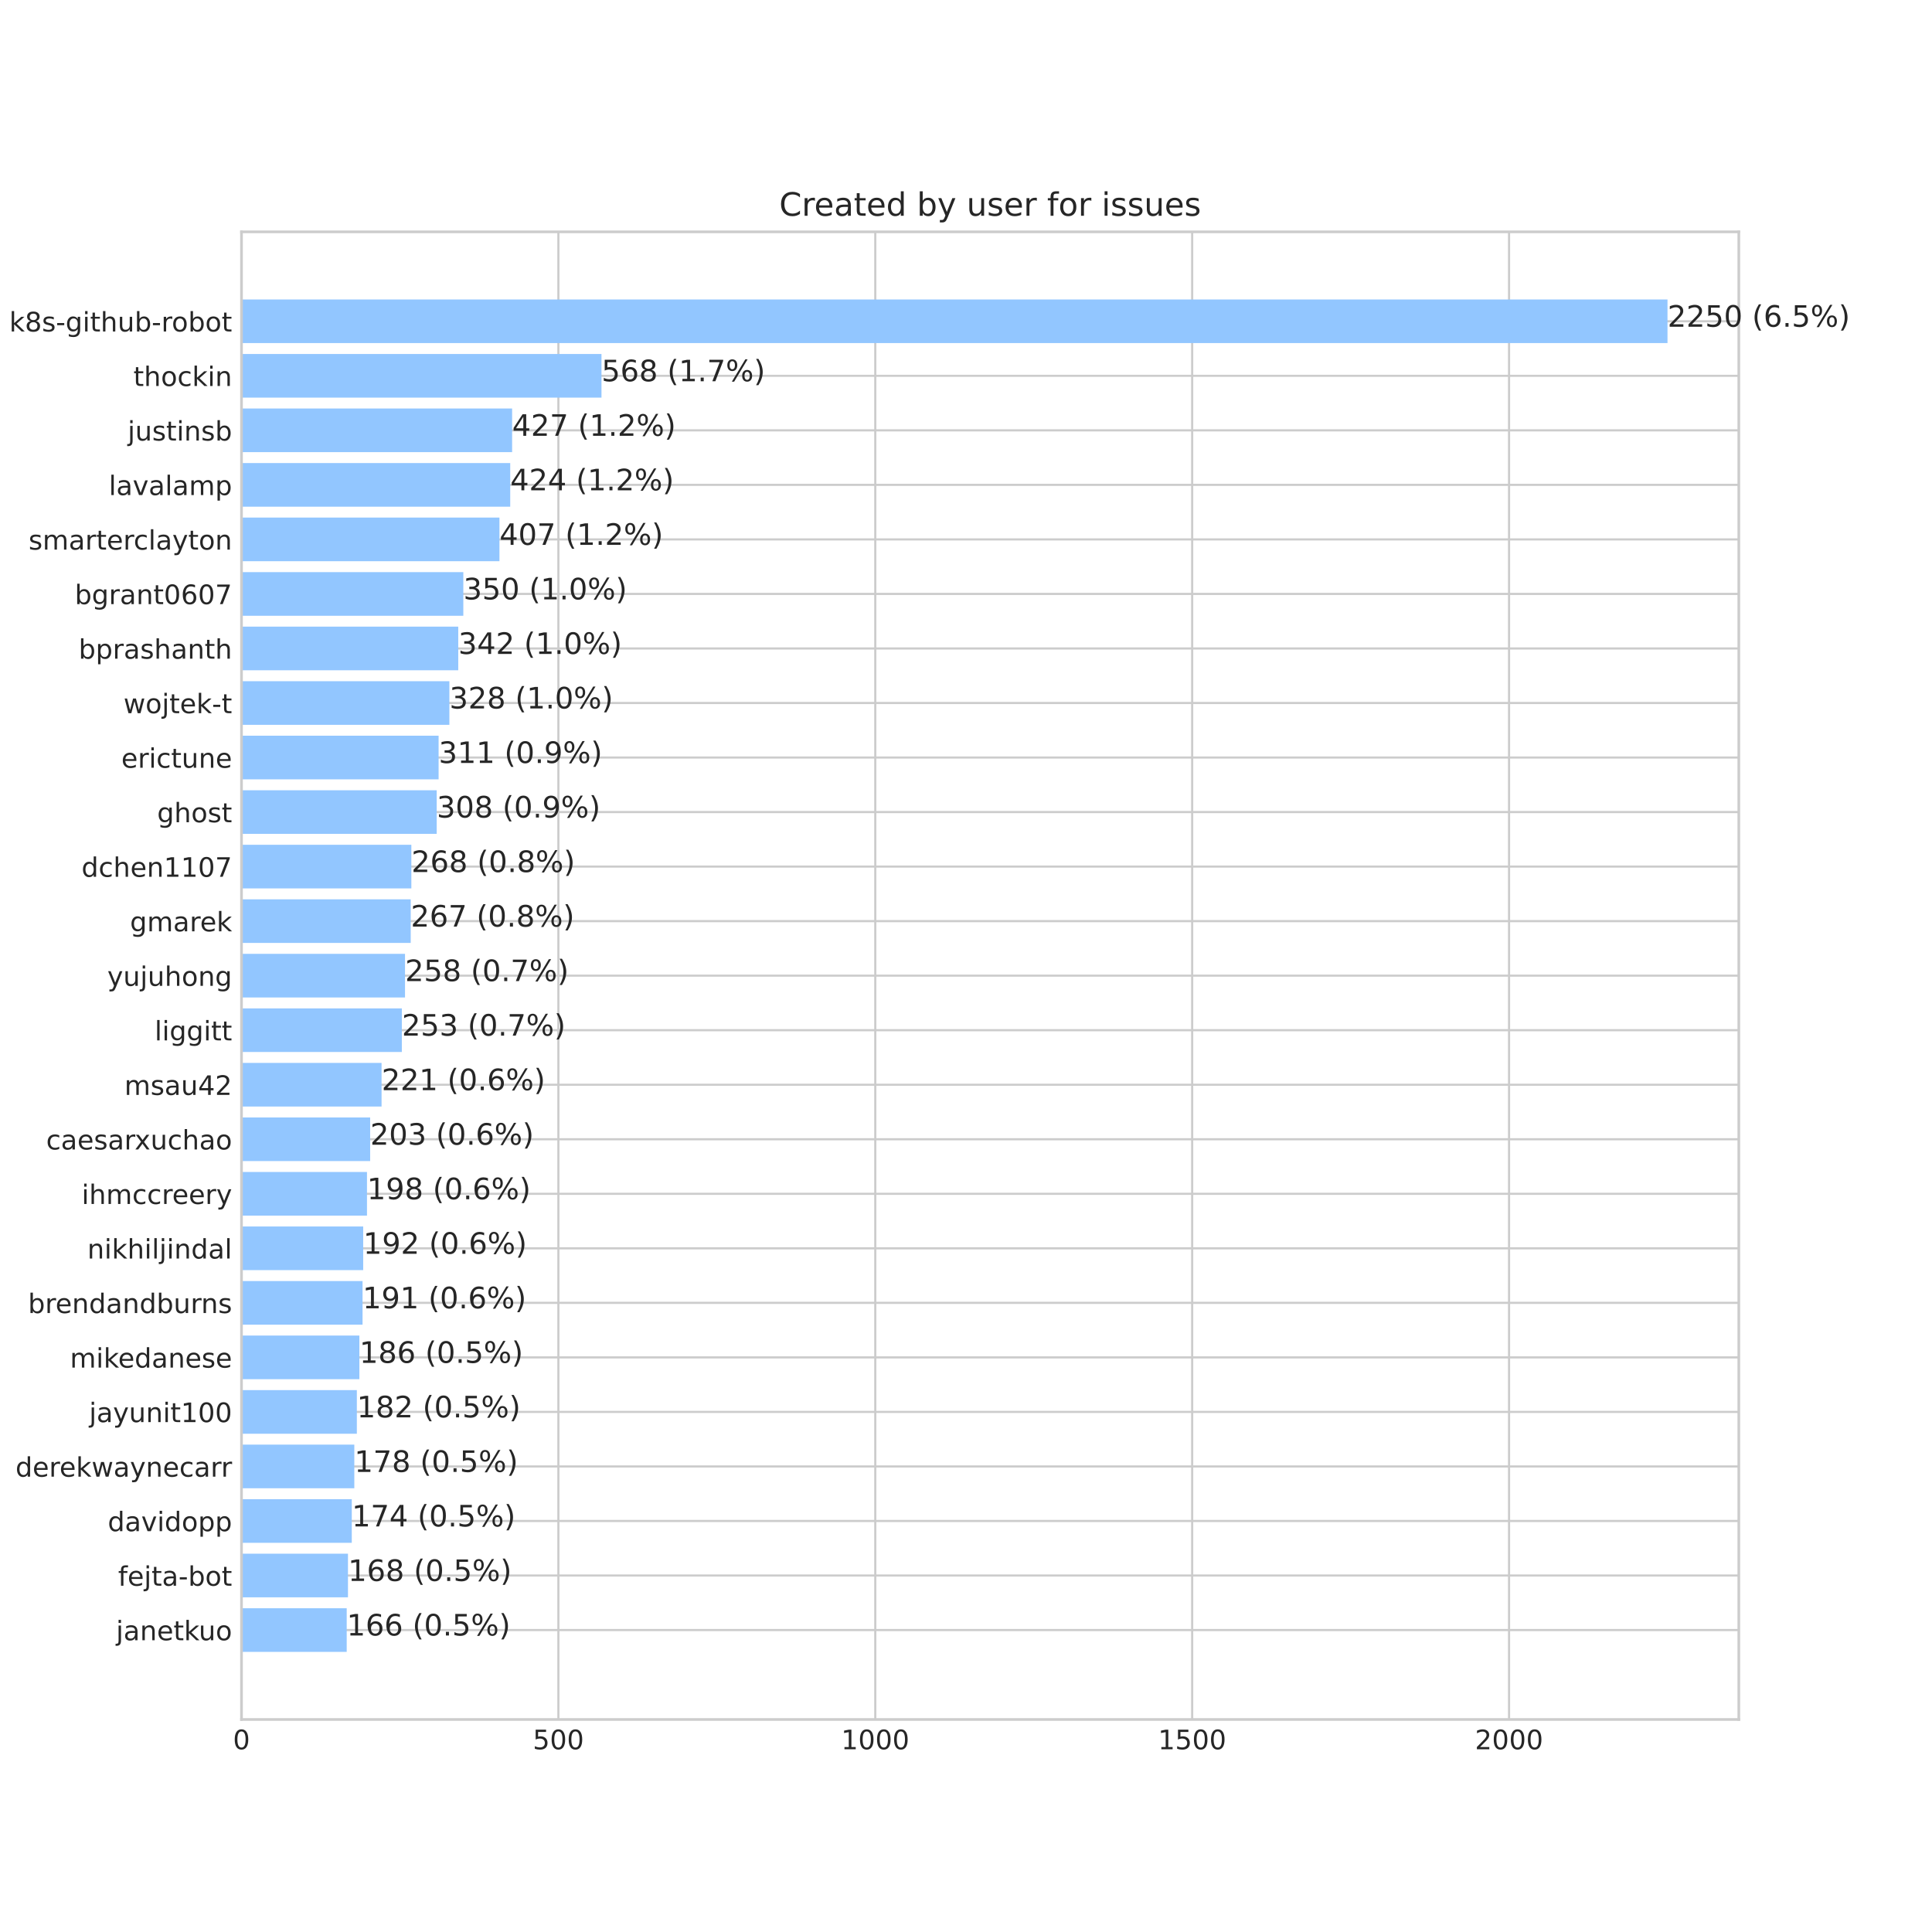 <?xml version="1.0" encoding="utf-8" standalone="no"?>
<!DOCTYPE svg PUBLIC "-//W3C//DTD SVG 1.1//EN"
  "http://www.w3.org/Graphics/SVG/1.1/DTD/svg11.dtd">
<!-- Created with matplotlib (https://matplotlib.org/) -->
<svg height="720pt" version="1.1" viewBox="0 0 720 720" width="720pt" xmlns="http://www.w3.org/2000/svg" xmlns:xlink="http://www.w3.org/1999/xlink">
 <defs>
  <style type="text/css">
*{stroke-linecap:butt;stroke-linejoin:round;}
  </style>
 </defs>
 <g id="figure_1">
  <g id="patch_1">
   <path d="M 0 720 
L 720 720 
L 720 0 
L 0 0 
z
" style="fill:#ffffff;"/>
  </g>
  <g id="axes_1">
   <g id="patch_2">
    <path d="M 90 640.8 
L 648 640.8 
L 648 86.4 
L 90 86.4 
z
" style="fill:#ffffff;"/>
   </g>
   <g id="matplotlib.axis_1">
    <g id="xtick_1">
     <g id="line2d_1">
      <path clip-path="url(#pa1d36265ab)" d="M 90 640.8 
L 90 86.4 
" style="fill:none;stroke:#cccccc;stroke-linecap:round;stroke-width:0.8;"/>
     </g>
     <g id="line2d_2"/>
     <g id="text_1">
      <!-- 0 -->
      <defs>
       <path d="M 31.781 66.406 
Q 24.172 66.406 20.328 58.906 
Q 16.5 51.422 16.5 36.375 
Q 16.5 21.391 20.328 13.891 
Q 24.172 6.391 31.781 6.391 
Q 39.453 6.391 43.281 13.891 
Q 47.125 21.391 47.125 36.375 
Q 47.125 51.422 43.281 58.906 
Q 39.453 66.406 31.781 66.406 
z
M 31.781 74.219 
Q 44.047 74.219 50.516 64.516 
Q 56.984 54.828 56.984 36.375 
Q 56.984 17.969 50.516 8.266 
Q 44.047 -1.422 31.781 -1.422 
Q 19.531 -1.422 13.062 8.266 
Q 6.594 17.969 6.594 36.375 
Q 6.594 54.828 13.062 64.516 
Q 19.531 74.219 31.781 74.219 
z
" id="DejaVuSans-48"/>
      </defs>
      <g style="fill:#262626;" transform="translate(86.819 651.898)scale(0.1 -0.1)">
       <use xlink:href="#DejaVuSans-48"/>
      </g>
     </g>
    </g>
    <g id="xtick_2">
     <g id="line2d_3">
      <path clip-path="url(#pa1d36265ab)" d="M 208.095 640.8 
L 208.095 86.4 
" style="fill:none;stroke:#cccccc;stroke-linecap:round;stroke-width:0.8;"/>
     </g>
     <g id="line2d_4"/>
     <g id="text_2">
      <!-- 500 -->
      <defs>
       <path d="M 10.797 72.906 
L 49.516 72.906 
L 49.516 64.594 
L 19.828 64.594 
L 19.828 46.734 
Q 21.969 47.469 24.109 47.828 
Q 26.266 48.188 28.422 48.188 
Q 40.625 48.188 47.75 41.5 
Q 54.891 34.812 54.891 23.391 
Q 54.891 11.625 47.562 5.094 
Q 40.234 -1.422 26.906 -1.422 
Q 22.312 -1.422 17.547 -0.641 
Q 12.797 0.141 7.719 1.703 
L 7.719 11.625 
Q 12.109 9.234 16.797 8.062 
Q 21.484 6.891 26.703 6.891 
Q 35.156 6.891 40.078 11.328 
Q 45.016 15.766 45.016 23.391 
Q 45.016 31 40.078 35.438 
Q 35.156 39.891 26.703 39.891 
Q 22.75 39.891 18.812 39.016 
Q 14.891 38.141 10.797 36.281 
z
" id="DejaVuSans-53"/>
      </defs>
      <g style="fill:#262626;" transform="translate(198.551 651.898)scale(0.1 -0.1)">
       <use xlink:href="#DejaVuSans-53"/>
       <use x="63.623" xlink:href="#DejaVuSans-48"/>
       <use x="127.246" xlink:href="#DejaVuSans-48"/>
      </g>
     </g>
    </g>
    <g id="xtick_3">
     <g id="line2d_5">
      <path clip-path="url(#pa1d36265ab)" d="M 326.19 640.8 
L 326.19 86.4 
" style="fill:none;stroke:#cccccc;stroke-linecap:round;stroke-width:0.8;"/>
     </g>
     <g id="line2d_6"/>
     <g id="text_3">
      <!-- 1000 -->
      <defs>
       <path d="M 12.406 8.297 
L 28.516 8.297 
L 28.516 63.922 
L 10.984 60.406 
L 10.984 69.391 
L 28.422 72.906 
L 38.281 72.906 
L 38.281 8.297 
L 54.391 8.297 
L 54.391 0 
L 12.406 0 
z
" id="DejaVuSans-49"/>
      </defs>
      <g style="fill:#262626;" transform="translate(313.465 651.898)scale(0.1 -0.1)">
       <use xlink:href="#DejaVuSans-49"/>
       <use x="63.623" xlink:href="#DejaVuSans-48"/>
       <use x="127.246" xlink:href="#DejaVuSans-48"/>
       <use x="190.869" xlink:href="#DejaVuSans-48"/>
      </g>
     </g>
    </g>
    <g id="xtick_4">
     <g id="line2d_7">
      <path clip-path="url(#pa1d36265ab)" d="M 444.286 640.8 
L 444.286 86.4 
" style="fill:none;stroke:#cccccc;stroke-linecap:round;stroke-width:0.8;"/>
     </g>
     <g id="line2d_8"/>
     <g id="text_4">
      <!-- 1500 -->
      <g style="fill:#262626;" transform="translate(431.561 651.898)scale(0.1 -0.1)">
       <use xlink:href="#DejaVuSans-49"/>
       <use x="63.623" xlink:href="#DejaVuSans-53"/>
       <use x="127.246" xlink:href="#DejaVuSans-48"/>
       <use x="190.869" xlink:href="#DejaVuSans-48"/>
      </g>
     </g>
    </g>
    <g id="xtick_5">
     <g id="line2d_9">
      <path clip-path="url(#pa1d36265ab)" d="M 562.381 640.8 
L 562.381 86.4 
" style="fill:none;stroke:#cccccc;stroke-linecap:round;stroke-width:0.8;"/>
     </g>
     <g id="line2d_10"/>
     <g id="text_5">
      <!-- 2000 -->
      <defs>
       <path d="M 19.188 8.297 
L 53.609 8.297 
L 53.609 0 
L 7.328 0 
L 7.328 8.297 
Q 12.938 14.109 22.625 23.891 
Q 32.328 33.688 34.812 36.531 
Q 39.547 41.844 41.422 45.531 
Q 43.312 49.219 43.312 52.781 
Q 43.312 58.594 39.234 62.25 
Q 35.156 65.922 28.609 65.922 
Q 23.969 65.922 18.812 64.312 
Q 13.672 62.703 7.812 59.422 
L 7.812 69.391 
Q 13.766 71.781 18.938 73 
Q 24.125 74.219 28.422 74.219 
Q 39.75 74.219 46.484 68.547 
Q 53.219 62.891 53.219 53.422 
Q 53.219 48.922 51.531 44.891 
Q 49.859 40.875 45.406 35.406 
Q 44.188 33.984 37.641 27.219 
Q 31.109 20.453 19.188 8.297 
z
" id="DejaVuSans-50"/>
      </defs>
      <g style="fill:#262626;" transform="translate(549.656 651.898)scale(0.1 -0.1)">
       <use xlink:href="#DejaVuSans-50"/>
       <use x="63.623" xlink:href="#DejaVuSans-48"/>
       <use x="127.246" xlink:href="#DejaVuSans-48"/>
       <use x="190.869" xlink:href="#DejaVuSans-48"/>
      </g>
     </g>
    </g>
   </g>
   <g id="matplotlib.axis_2">
    <g id="ytick_1">
     <g id="line2d_11">
      <path clip-path="url(#pa1d36265ab)" d="M 90 607.471 
L 648 607.471 
" style="fill:none;stroke:#cccccc;stroke-linecap:round;stroke-width:0.8;"/>
     </g>
     <g id="line2d_12"/>
     <g id="text_6">
      <!-- janetkuo -->
      <defs>
       <path d="M 9.422 54.688 
L 18.406 54.688 
L 18.406 -0.984 
Q 18.406 -11.422 14.422 -16.109 
Q 10.453 -20.797 1.609 -20.797 
L -1.812 -20.797 
L -1.812 -13.188 
L 0.594 -13.188 
Q 5.719 -13.188 7.562 -10.812 
Q 9.422 -8.453 9.422 -0.984 
z
M 9.422 75.984 
L 18.406 75.984 
L 18.406 64.594 
L 9.422 64.594 
z
" id="DejaVuSans-106"/>
       <path d="M 34.281 27.484 
Q 23.391 27.484 19.188 25 
Q 14.984 22.516 14.984 16.5 
Q 14.984 11.719 18.141 8.906 
Q 21.297 6.109 26.703 6.109 
Q 34.188 6.109 38.703 11.406 
Q 43.219 16.703 43.219 25.484 
L 43.219 27.484 
z
M 52.203 31.203 
L 52.203 0 
L 43.219 0 
L 43.219 8.297 
Q 40.141 3.328 35.547 0.953 
Q 30.953 -1.422 24.312 -1.422 
Q 15.922 -1.422 10.953 3.297 
Q 6 8.016 6 15.922 
Q 6 25.141 12.172 29.828 
Q 18.359 34.516 30.609 34.516 
L 43.219 34.516 
L 43.219 35.406 
Q 43.219 41.609 39.141 45 
Q 35.062 48.391 27.688 48.391 
Q 23 48.391 18.547 47.266 
Q 14.109 46.141 10.016 43.891 
L 10.016 52.203 
Q 14.938 54.109 19.578 55.047 
Q 24.219 56 28.609 56 
Q 40.484 56 46.344 49.844 
Q 52.203 43.703 52.203 31.203 
z
" id="DejaVuSans-97"/>
       <path d="M 54.891 33.016 
L 54.891 0 
L 45.906 0 
L 45.906 32.719 
Q 45.906 40.484 42.875 44.328 
Q 39.844 48.188 33.797 48.188 
Q 26.516 48.188 22.312 43.547 
Q 18.109 38.922 18.109 30.906 
L 18.109 0 
L 9.078 0 
L 9.078 54.688 
L 18.109 54.688 
L 18.109 46.188 
Q 21.344 51.125 25.703 53.562 
Q 30.078 56 35.797 56 
Q 45.219 56 50.047 50.172 
Q 54.891 44.344 54.891 33.016 
z
" id="DejaVuSans-110"/>
       <path d="M 56.203 29.594 
L 56.203 25.203 
L 14.891 25.203 
Q 15.484 15.922 20.484 11.062 
Q 25.484 6.203 34.422 6.203 
Q 39.594 6.203 44.453 7.469 
Q 49.312 8.734 54.109 11.281 
L 54.109 2.781 
Q 49.266 0.734 44.188 -0.344 
Q 39.109 -1.422 33.891 -1.422 
Q 20.797 -1.422 13.156 6.188 
Q 5.516 13.812 5.516 26.812 
Q 5.516 40.234 12.766 48.109 
Q 20.016 56 32.328 56 
Q 43.359 56 49.781 48.891 
Q 56.203 41.797 56.203 29.594 
z
M 47.219 32.234 
Q 47.125 39.594 43.094 43.984 
Q 39.062 48.391 32.422 48.391 
Q 24.906 48.391 20.391 44.141 
Q 15.875 39.891 15.188 32.172 
z
" id="DejaVuSans-101"/>
       <path d="M 18.312 70.219 
L 18.312 54.688 
L 36.812 54.688 
L 36.812 47.703 
L 18.312 47.703 
L 18.312 18.016 
Q 18.312 11.328 20.141 9.422 
Q 21.969 7.516 27.594 7.516 
L 36.812 7.516 
L 36.812 0 
L 27.594 0 
Q 17.188 0 13.234 3.875 
Q 9.281 7.766 9.281 18.016 
L 9.281 47.703 
L 2.688 47.703 
L 2.688 54.688 
L 9.281 54.688 
L 9.281 70.219 
z
" id="DejaVuSans-116"/>
       <path d="M 9.078 75.984 
L 18.109 75.984 
L 18.109 31.109 
L 44.922 54.688 
L 56.391 54.688 
L 27.391 29.109 
L 57.625 0 
L 45.906 0 
L 18.109 26.703 
L 18.109 0 
L 9.078 0 
z
" id="DejaVuSans-107"/>
       <path d="M 8.5 21.578 
L 8.5 54.688 
L 17.484 54.688 
L 17.484 21.922 
Q 17.484 14.156 20.5 10.266 
Q 23.531 6.391 29.594 6.391 
Q 36.859 6.391 41.078 11.031 
Q 45.312 15.672 45.312 23.688 
L 45.312 54.688 
L 54.297 54.688 
L 54.297 0 
L 45.312 0 
L 45.312 8.406 
Q 42.047 3.422 37.719 1 
Q 33.406 -1.422 27.688 -1.422 
Q 18.266 -1.422 13.375 4.438 
Q 8.5 10.297 8.5 21.578 
z
M 31.109 56 
z
" id="DejaVuSans-117"/>
       <path d="M 30.609 48.391 
Q 23.391 48.391 19.188 42.75 
Q 14.984 37.109 14.984 27.297 
Q 14.984 17.484 19.156 11.844 
Q 23.344 6.203 30.609 6.203 
Q 37.797 6.203 41.984 11.859 
Q 46.188 17.531 46.188 27.297 
Q 46.188 37.016 41.984 42.703 
Q 37.797 48.391 30.609 48.391 
z
M 30.609 56 
Q 42.328 56 49.016 48.375 
Q 55.719 40.766 55.719 27.297 
Q 55.719 13.875 49.016 6.219 
Q 42.328 -1.422 30.609 -1.422 
Q 18.844 -1.422 12.172 6.219 
Q 5.516 13.875 5.516 27.297 
Q 5.516 40.766 12.172 48.375 
Q 18.844 56 30.609 56 
z
" id="DejaVuSans-111"/>
      </defs>
      <g style="fill:#262626;" transform="translate(43.248 611.27)scale(0.1 -0.1)">
       <use xlink:href="#DejaVuSans-106"/>
       <use x="27.783" xlink:href="#DejaVuSans-97"/>
       <use x="89.062" xlink:href="#DejaVuSans-110"/>
       <use x="152.441" xlink:href="#DejaVuSans-101"/>
       <use x="213.965" xlink:href="#DejaVuSans-116"/>
       <use x="253.174" xlink:href="#DejaVuSans-107"/>
       <use x="307.959" xlink:href="#DejaVuSans-117"/>
       <use x="371.338" xlink:href="#DejaVuSans-111"/>
      </g>
     </g>
    </g>
    <g id="ytick_2">
     <g id="line2d_13">
      <path clip-path="url(#pa1d36265ab)" d="M 90 587.148 
L 648 587.148 
" style="fill:none;stroke:#cccccc;stroke-linecap:round;stroke-width:0.8;"/>
     </g>
     <g id="line2d_14"/>
     <g id="text_7">
      <!-- fejta-bot -->
      <defs>
       <path d="M 37.109 75.984 
L 37.109 68.5 
L 28.516 68.5 
Q 23.688 68.5 21.797 66.547 
Q 19.922 64.594 19.922 59.516 
L 19.922 54.688 
L 34.719 54.688 
L 34.719 47.703 
L 19.922 47.703 
L 19.922 0 
L 10.891 0 
L 10.891 47.703 
L 2.297 47.703 
L 2.297 54.688 
L 10.891 54.688 
L 10.891 58.5 
Q 10.891 67.625 15.141 71.797 
Q 19.391 75.984 28.609 75.984 
z
" id="DejaVuSans-102"/>
       <path d="M 4.891 31.391 
L 31.203 31.391 
L 31.203 23.391 
L 4.891 23.391 
z
" id="DejaVuSans-45"/>
       <path d="M 48.688 27.297 
Q 48.688 37.203 44.609 42.844 
Q 40.531 48.484 33.406 48.484 
Q 26.266 48.484 22.188 42.844 
Q 18.109 37.203 18.109 27.297 
Q 18.109 17.391 22.188 11.75 
Q 26.266 6.109 33.406 6.109 
Q 40.531 6.109 44.609 11.75 
Q 48.688 17.391 48.688 27.297 
z
M 18.109 46.391 
Q 20.953 51.266 25.266 53.625 
Q 29.594 56 35.594 56 
Q 45.562 56 51.781 48.094 
Q 58.016 40.188 58.016 27.297 
Q 58.016 14.406 51.781 6.484 
Q 45.562 -1.422 35.594 -1.422 
Q 29.594 -1.422 25.266 0.953 
Q 20.953 3.328 18.109 8.203 
L 18.109 0 
L 9.078 0 
L 9.078 75.984 
L 18.109 75.984 
z
" id="DejaVuSans-98"/>
      </defs>
      <g style="fill:#262626;" transform="translate(44.005 590.948)scale(0.1 -0.1)">
       <use xlink:href="#DejaVuSans-102"/>
       <use x="35.205" xlink:href="#DejaVuSans-101"/>
       <use x="96.729" xlink:href="#DejaVuSans-106"/>
       <use x="124.512" xlink:href="#DejaVuSans-116"/>
       <use x="163.721" xlink:href="#DejaVuSans-97"/>
       <use x="225" xlink:href="#DejaVuSans-45"/>
       <use x="261.084" xlink:href="#DejaVuSans-98"/>
       <use x="324.561" xlink:href="#DejaVuSans-111"/>
       <use x="385.742" xlink:href="#DejaVuSans-116"/>
      </g>
     </g>
    </g>
    <g id="ytick_3">
     <g id="line2d_15">
      <path clip-path="url(#pa1d36265ab)" d="M 90 566.826 
L 648 566.826 
" style="fill:none;stroke:#cccccc;stroke-linecap:round;stroke-width:0.8;"/>
     </g>
     <g id="line2d_16"/>
     <g id="text_8">
      <!-- davidopp -->
      <defs>
       <path d="M 45.406 46.391 
L 45.406 75.984 
L 54.391 75.984 
L 54.391 0 
L 45.406 0 
L 45.406 8.203 
Q 42.578 3.328 38.25 0.953 
Q 33.938 -1.422 27.875 -1.422 
Q 17.969 -1.422 11.734 6.484 
Q 5.516 14.406 5.516 27.297 
Q 5.516 40.188 11.734 48.094 
Q 17.969 56 27.875 56 
Q 33.938 56 38.25 53.625 
Q 42.578 51.266 45.406 46.391 
z
M 14.797 27.297 
Q 14.797 17.391 18.875 11.75 
Q 22.953 6.109 30.078 6.109 
Q 37.203 6.109 41.297 11.75 
Q 45.406 17.391 45.406 27.297 
Q 45.406 37.203 41.297 42.844 
Q 37.203 48.484 30.078 48.484 
Q 22.953 48.484 18.875 42.844 
Q 14.797 37.203 14.797 27.297 
z
" id="DejaVuSans-100"/>
       <path d="M 2.984 54.688 
L 12.5 54.688 
L 29.594 8.797 
L 46.688 54.688 
L 56.203 54.688 
L 35.688 0 
L 23.484 0 
z
" id="DejaVuSans-118"/>
       <path d="M 9.422 54.688 
L 18.406 54.688 
L 18.406 0 
L 9.422 0 
z
M 9.422 75.984 
L 18.406 75.984 
L 18.406 64.594 
L 9.422 64.594 
z
" id="DejaVuSans-105"/>
       <path d="M 18.109 8.203 
L 18.109 -20.797 
L 9.078 -20.797 
L 9.078 54.688 
L 18.109 54.688 
L 18.109 46.391 
Q 20.953 51.266 25.266 53.625 
Q 29.594 56 35.594 56 
Q 45.562 56 51.781 48.094 
Q 58.016 40.188 58.016 27.297 
Q 58.016 14.406 51.781 6.484 
Q 45.562 -1.422 35.594 -1.422 
Q 29.594 -1.422 25.266 0.953 
Q 20.953 3.328 18.109 8.203 
z
M 48.688 27.297 
Q 48.688 37.203 44.609 42.844 
Q 40.531 48.484 33.406 48.484 
Q 26.266 48.484 22.188 42.844 
Q 18.109 37.203 18.109 27.297 
Q 18.109 17.391 22.188 11.75 
Q 26.266 6.109 33.406 6.109 
Q 40.531 6.109 44.609 11.75 
Q 48.688 17.391 48.688 27.297 
z
" id="DejaVuSans-112"/>
      </defs>
      <g style="fill:#262626;" transform="translate(40.163 570.625)scale(0.1 -0.1)">
       <use xlink:href="#DejaVuSans-100"/>
       <use x="63.477" xlink:href="#DejaVuSans-97"/>
       <use x="124.756" xlink:href="#DejaVuSans-118"/>
       <use x="183.936" xlink:href="#DejaVuSans-105"/>
       <use x="211.719" xlink:href="#DejaVuSans-100"/>
       <use x="275.195" xlink:href="#DejaVuSans-111"/>
       <use x="336.377" xlink:href="#DejaVuSans-112"/>
       <use x="399.854" xlink:href="#DejaVuSans-112"/>
      </g>
     </g>
    </g>
    <g id="ytick_4">
     <g id="line2d_17">
      <path clip-path="url(#pa1d36265ab)" d="M 90 546.503 
L 648 546.503 
" style="fill:none;stroke:#cccccc;stroke-linecap:round;stroke-width:0.8;"/>
     </g>
     <g id="line2d_18"/>
     <g id="text_9">
      <!-- derekwaynecarr -->
      <defs>
       <path d="M 41.109 46.297 
Q 39.594 47.172 37.812 47.578 
Q 36.031 48 33.891 48 
Q 26.266 48 22.188 43.047 
Q 18.109 38.094 18.109 28.812 
L 18.109 0 
L 9.078 0 
L 9.078 54.688 
L 18.109 54.688 
L 18.109 46.188 
Q 20.953 51.172 25.484 53.578 
Q 30.031 56 36.531 56 
Q 37.453 56 38.578 55.875 
Q 39.703 55.766 41.062 55.516 
z
" id="DejaVuSans-114"/>
       <path d="M 4.203 54.688 
L 13.188 54.688 
L 24.422 12.016 
L 35.594 54.688 
L 46.188 54.688 
L 57.422 12.016 
L 68.609 54.688 
L 77.594 54.688 
L 63.281 0 
L 52.688 0 
L 40.922 44.828 
L 29.109 0 
L 18.5 0 
z
" id="DejaVuSans-119"/>
       <path d="M 32.172 -5.078 
Q 28.375 -14.844 24.75 -17.812 
Q 21.141 -20.797 15.094 -20.797 
L 7.906 -20.797 
L 7.906 -13.281 
L 13.188 -13.281 
Q 16.891 -13.281 18.938 -11.516 
Q 21 -9.766 23.484 -3.219 
L 25.094 0.875 
L 2.984 54.688 
L 12.5 54.688 
L 29.594 11.922 
L 46.688 54.688 
L 56.203 54.688 
z
" id="DejaVuSans-121"/>
       <path d="M 48.781 52.594 
L 48.781 44.188 
Q 44.969 46.297 41.141 47.344 
Q 37.312 48.391 33.406 48.391 
Q 24.656 48.391 19.812 42.844 
Q 14.984 37.312 14.984 27.297 
Q 14.984 17.281 19.812 11.734 
Q 24.656 6.203 33.406 6.203 
Q 37.312 6.203 41.141 7.25 
Q 44.969 8.297 48.781 10.406 
L 48.781 2.094 
Q 45.016 0.344 40.984 -0.531 
Q 36.969 -1.422 32.422 -1.422 
Q 20.062 -1.422 12.781 6.344 
Q 5.516 14.109 5.516 27.297 
Q 5.516 40.672 12.859 48.328 
Q 20.219 56 33.016 56 
Q 37.156 56 41.109 55.141 
Q 45.062 54.297 48.781 52.594 
z
" id="DejaVuSans-99"/>
      </defs>
      <g style="fill:#262626;" transform="translate(5.78 550.302)scale(0.1 -0.1)">
       <use xlink:href="#DejaVuSans-100"/>
       <use x="63.477" xlink:href="#DejaVuSans-101"/>
       <use x="125" xlink:href="#DejaVuSans-114"/>
       <use x="163.863" xlink:href="#DejaVuSans-101"/>
       <use x="225.387" xlink:href="#DejaVuSans-107"/>
       <use x="283.297" xlink:href="#DejaVuSans-119"/>
       <use x="365.084" xlink:href="#DejaVuSans-97"/>
       <use x="426.363" xlink:href="#DejaVuSans-121"/>
       <use x="485.543" xlink:href="#DejaVuSans-110"/>
       <use x="548.922" xlink:href="#DejaVuSans-101"/>
       <use x="610.445" xlink:href="#DejaVuSans-99"/>
       <use x="665.426" xlink:href="#DejaVuSans-97"/>
       <use x="726.705" xlink:href="#DejaVuSans-114"/>
       <use x="766.068" xlink:href="#DejaVuSans-114"/>
      </g>
     </g>
    </g>
    <g id="ytick_5">
     <g id="line2d_19">
      <path clip-path="url(#pa1d36265ab)" d="M 90 526.181 
L 648 526.181 
" style="fill:none;stroke:#cccccc;stroke-linecap:round;stroke-width:0.8;"/>
     </g>
     <g id="line2d_20"/>
     <g id="text_10">
      <!-- jayunit100 -->
      <g style="fill:#262626;" transform="translate(33.214 529.98)scale(0.1 -0.1)">
       <use xlink:href="#DejaVuSans-106"/>
       <use x="27.783" xlink:href="#DejaVuSans-97"/>
       <use x="89.062" xlink:href="#DejaVuSans-121"/>
       <use x="148.242" xlink:href="#DejaVuSans-117"/>
       <use x="211.621" xlink:href="#DejaVuSans-110"/>
       <use x="275" xlink:href="#DejaVuSans-105"/>
       <use x="302.783" xlink:href="#DejaVuSans-116"/>
       <use x="341.992" xlink:href="#DejaVuSans-49"/>
       <use x="405.615" xlink:href="#DejaVuSans-48"/>
       <use x="469.238" xlink:href="#DejaVuSans-48"/>
      </g>
     </g>
    </g>
    <g id="ytick_6">
     <g id="line2d_21">
      <path clip-path="url(#pa1d36265ab)" d="M 90 505.858 
L 648 505.858 
" style="fill:none;stroke:#cccccc;stroke-linecap:round;stroke-width:0.8;"/>
     </g>
     <g id="line2d_22"/>
     <g id="text_11">
      <!-- mikedanese -->
      <defs>
       <path d="M 52 44.188 
Q 55.375 50.25 60.062 53.125 
Q 64.75 56 71.094 56 
Q 79.641 56 84.281 50.016 
Q 88.922 44.047 88.922 33.016 
L 88.922 0 
L 79.891 0 
L 79.891 32.719 
Q 79.891 40.578 77.094 44.375 
Q 74.312 48.188 68.609 48.188 
Q 61.625 48.188 57.562 43.547 
Q 53.516 38.922 53.516 30.906 
L 53.516 0 
L 44.484 0 
L 44.484 32.719 
Q 44.484 40.625 41.703 44.406 
Q 38.922 48.188 33.109 48.188 
Q 26.219 48.188 22.156 43.531 
Q 18.109 38.875 18.109 30.906 
L 18.109 0 
L 9.078 0 
L 9.078 54.688 
L 18.109 54.688 
L 18.109 46.188 
Q 21.188 51.219 25.484 53.609 
Q 29.781 56 35.688 56 
Q 41.656 56 45.828 52.969 
Q 50 49.953 52 44.188 
z
" id="DejaVuSans-109"/>
       <path d="M 44.281 53.078 
L 44.281 44.578 
Q 40.484 46.531 36.375 47.5 
Q 32.281 48.484 27.875 48.484 
Q 21.188 48.484 17.844 46.438 
Q 14.5 44.391 14.5 40.281 
Q 14.5 37.156 16.891 35.375 
Q 19.281 33.594 26.516 31.984 
L 29.594 31.297 
Q 39.156 29.25 43.188 25.516 
Q 47.219 21.781 47.219 15.094 
Q 47.219 7.469 41.188 3.016 
Q 35.156 -1.422 24.609 -1.422 
Q 20.219 -1.422 15.453 -0.562 
Q 10.688 0.297 5.422 2 
L 5.422 11.281 
Q 10.406 8.688 15.234 7.391 
Q 20.062 6.109 24.812 6.109 
Q 31.156 6.109 34.562 8.281 
Q 37.984 10.453 37.984 14.406 
Q 37.984 18.062 35.516 20.016 
Q 33.062 21.969 24.703 23.781 
L 21.578 24.516 
Q 13.234 26.266 9.516 29.906 
Q 5.812 33.547 5.812 39.891 
Q 5.812 47.609 11.281 51.797 
Q 16.75 56 26.812 56 
Q 31.781 56 36.172 55.266 
Q 40.578 54.547 44.281 53.078 
z
" id="DejaVuSans-115"/>
      </defs>
      <g style="fill:#262626;" transform="translate(26.07 509.657)scale(0.1 -0.1)">
       <use xlink:href="#DejaVuSans-109"/>
       <use x="97.412" xlink:href="#DejaVuSans-105"/>
       <use x="125.195" xlink:href="#DejaVuSans-107"/>
       <use x="179.48" xlink:href="#DejaVuSans-101"/>
       <use x="241.004" xlink:href="#DejaVuSans-100"/>
       <use x="304.48" xlink:href="#DejaVuSans-97"/>
       <use x="365.76" xlink:href="#DejaVuSans-110"/>
       <use x="429.139" xlink:href="#DejaVuSans-101"/>
       <use x="490.662" xlink:href="#DejaVuSans-115"/>
       <use x="542.762" xlink:href="#DejaVuSans-101"/>
      </g>
     </g>
    </g>
    <g id="ytick_7">
     <g id="line2d_23">
      <path clip-path="url(#pa1d36265ab)" d="M 90 485.535 
L 648 485.535 
" style="fill:none;stroke:#cccccc;stroke-linecap:round;stroke-width:0.8;"/>
     </g>
     <g id="line2d_24"/>
     <g id="text_12">
      <!-- brendandburns -->
      <g style="fill:#262626;" transform="translate(10.444 489.335)scale(0.1 -0.1)">
       <use xlink:href="#DejaVuSans-98"/>
       <use x="63.477" xlink:href="#DejaVuSans-114"/>
       <use x="102.34" xlink:href="#DejaVuSans-101"/>
       <use x="163.863" xlink:href="#DejaVuSans-110"/>
       <use x="227.242" xlink:href="#DejaVuSans-100"/>
       <use x="290.719" xlink:href="#DejaVuSans-97"/>
       <use x="351.998" xlink:href="#DejaVuSans-110"/>
       <use x="415.377" xlink:href="#DejaVuSans-100"/>
       <use x="478.854" xlink:href="#DejaVuSans-98"/>
       <use x="542.33" xlink:href="#DejaVuSans-117"/>
       <use x="605.709" xlink:href="#DejaVuSans-114"/>
       <use x="645.072" xlink:href="#DejaVuSans-110"/>
       <use x="708.451" xlink:href="#DejaVuSans-115"/>
      </g>
     </g>
    </g>
    <g id="ytick_8">
     <g id="line2d_25">
      <path clip-path="url(#pa1d36265ab)" d="M 90 465.213 
L 648 465.213 
" style="fill:none;stroke:#cccccc;stroke-linecap:round;stroke-width:0.8;"/>
     </g>
     <g id="line2d_26"/>
     <g id="text_13">
      <!-- nikhiljindal -->
      <defs>
       <path d="M 54.891 33.016 
L 54.891 0 
L 45.906 0 
L 45.906 32.719 
Q 45.906 40.484 42.875 44.328 
Q 39.844 48.188 33.797 48.188 
Q 26.516 48.188 22.312 43.547 
Q 18.109 38.922 18.109 30.906 
L 18.109 0 
L 9.078 0 
L 9.078 75.984 
L 18.109 75.984 
L 18.109 46.188 
Q 21.344 51.125 25.703 53.562 
Q 30.078 56 35.797 56 
Q 45.219 56 50.047 50.172 
Q 54.891 44.344 54.891 33.016 
z
" id="DejaVuSans-104"/>
       <path d="M 9.422 75.984 
L 18.406 75.984 
L 18.406 0 
L 9.422 0 
z
" id="DejaVuSans-108"/>
      </defs>
      <g style="fill:#262626;" transform="translate(32.552 469.012)scale(0.1 -0.1)">
       <use xlink:href="#DejaVuSans-110"/>
       <use x="63.379" xlink:href="#DejaVuSans-105"/>
       <use x="91.162" xlink:href="#DejaVuSans-107"/>
       <use x="149.072" xlink:href="#DejaVuSans-104"/>
       <use x="212.451" xlink:href="#DejaVuSans-105"/>
       <use x="240.234" xlink:href="#DejaVuSans-108"/>
       <use x="268.018" xlink:href="#DejaVuSans-106"/>
       <use x="295.801" xlink:href="#DejaVuSans-105"/>
       <use x="323.584" xlink:href="#DejaVuSans-110"/>
       <use x="386.963" xlink:href="#DejaVuSans-100"/>
       <use x="450.439" xlink:href="#DejaVuSans-97"/>
       <use x="511.719" xlink:href="#DejaVuSans-108"/>
      </g>
     </g>
    </g>
    <g id="ytick_9">
     <g id="line2d_27">
      <path clip-path="url(#pa1d36265ab)" d="M 90 444.89 
L 648 444.89 
" style="fill:none;stroke:#cccccc;stroke-linecap:round;stroke-width:0.8;"/>
     </g>
     <g id="line2d_28"/>
     <g id="text_14">
      <!-- ihmccreery -->
      <g style="fill:#262626;" transform="translate(30.425 448.69)scale(0.1 -0.1)">
       <use xlink:href="#DejaVuSans-105"/>
       <use x="27.783" xlink:href="#DejaVuSans-104"/>
       <use x="91.162" xlink:href="#DejaVuSans-109"/>
       <use x="188.574" xlink:href="#DejaVuSans-99"/>
       <use x="243.555" xlink:href="#DejaVuSans-99"/>
       <use x="298.535" xlink:href="#DejaVuSans-114"/>
       <use x="337.398" xlink:href="#DejaVuSans-101"/>
       <use x="398.922" xlink:href="#DejaVuSans-101"/>
       <use x="460.445" xlink:href="#DejaVuSans-114"/>
       <use x="501.559" xlink:href="#DejaVuSans-121"/>
      </g>
     </g>
    </g>
    <g id="ytick_10">
     <g id="line2d_29">
      <path clip-path="url(#pa1d36265ab)" d="M 90 424.568 
L 648 424.568 
" style="fill:none;stroke:#cccccc;stroke-linecap:round;stroke-width:0.8;"/>
     </g>
     <g id="line2d_30"/>
     <g id="text_15">
      <!-- caesarxuchao -->
      <defs>
       <path d="M 54.891 54.688 
L 35.109 28.078 
L 55.906 0 
L 45.312 0 
L 29.391 21.484 
L 13.484 0 
L 2.875 0 
L 24.125 28.609 
L 4.688 54.688 
L 15.281 54.688 
L 29.781 35.203 
L 44.281 54.688 
z
" id="DejaVuSans-120"/>
      </defs>
      <g style="fill:#262626;" transform="translate(17.195 428.367)scale(0.1 -0.1)">
       <use xlink:href="#DejaVuSans-99"/>
       <use x="54.98" xlink:href="#DejaVuSans-97"/>
       <use x="116.26" xlink:href="#DejaVuSans-101"/>
       <use x="177.783" xlink:href="#DejaVuSans-115"/>
       <use x="229.883" xlink:href="#DejaVuSans-97"/>
       <use x="291.162" xlink:href="#DejaVuSans-114"/>
       <use x="329.65" xlink:href="#DejaVuSans-120"/>
       <use x="388.83" xlink:href="#DejaVuSans-117"/>
       <use x="452.209" xlink:href="#DejaVuSans-99"/>
       <use x="507.189" xlink:href="#DejaVuSans-104"/>
       <use x="570.568" xlink:href="#DejaVuSans-97"/>
       <use x="631.848" xlink:href="#DejaVuSans-111"/>
      </g>
     </g>
    </g>
    <g id="ytick_11">
     <g id="line2d_31">
      <path clip-path="url(#pa1d36265ab)" d="M 90 404.245 
L 648 404.245 
" style="fill:none;stroke:#cccccc;stroke-linecap:round;stroke-width:0.8;"/>
     </g>
     <g id="line2d_32"/>
     <g id="text_16">
      <!-- msau42 -->
      <defs>
       <path d="M 37.797 64.312 
L 12.891 25.391 
L 37.797 25.391 
z
M 35.203 72.906 
L 47.609 72.906 
L 47.609 25.391 
L 58.016 25.391 
L 58.016 17.188 
L 47.609 17.188 
L 47.609 0 
L 37.797 0 
L 37.797 17.188 
L 4.891 17.188 
L 4.891 26.703 
z
" id="DejaVuSans-52"/>
      </defs>
      <g style="fill:#262626;" transform="translate(46.359 408.044)scale(0.1 -0.1)">
       <use xlink:href="#DejaVuSans-109"/>
       <use x="97.412" xlink:href="#DejaVuSans-115"/>
       <use x="149.512" xlink:href="#DejaVuSans-97"/>
       <use x="210.791" xlink:href="#DejaVuSans-117"/>
       <use x="274.17" xlink:href="#DejaVuSans-52"/>
       <use x="337.793" xlink:href="#DejaVuSans-50"/>
      </g>
     </g>
    </g>
    <g id="ytick_12">
     <g id="line2d_33">
      <path clip-path="url(#pa1d36265ab)" d="M 90 383.923 
L 648 383.923 
" style="fill:none;stroke:#cccccc;stroke-linecap:round;stroke-width:0.8;"/>
     </g>
     <g id="line2d_34"/>
     <g id="text_17">
      <!-- liggitt -->
      <defs>
       <path d="M 45.406 27.984 
Q 45.406 37.75 41.375 43.109 
Q 37.359 48.484 30.078 48.484 
Q 22.859 48.484 18.828 43.109 
Q 14.797 37.75 14.797 27.984 
Q 14.797 18.266 18.828 12.891 
Q 22.859 7.516 30.078 7.516 
Q 37.359 7.516 41.375 12.891 
Q 45.406 18.266 45.406 27.984 
z
M 54.391 6.781 
Q 54.391 -7.172 48.188 -13.984 
Q 42 -20.797 29.203 -20.797 
Q 24.469 -20.797 20.266 -20.094 
Q 16.062 -19.391 12.109 -17.922 
L 12.109 -9.188 
Q 16.062 -11.328 19.922 -12.344 
Q 23.781 -13.375 27.781 -13.375 
Q 36.625 -13.375 41.016 -8.766 
Q 45.406 -4.156 45.406 5.172 
L 45.406 9.625 
Q 42.625 4.781 38.281 2.391 
Q 33.938 0 27.875 0 
Q 17.828 0 11.672 7.656 
Q 5.516 15.328 5.516 27.984 
Q 5.516 40.672 11.672 48.328 
Q 17.828 56 27.875 56 
Q 33.938 56 38.281 53.609 
Q 42.625 51.219 45.406 46.391 
L 45.406 54.688 
L 54.391 54.688 
z
" id="DejaVuSans-103"/>
      </defs>
      <g style="fill:#262626;" transform="translate(57.628 387.722)scale(0.1 -0.1)">
       <use xlink:href="#DejaVuSans-108"/>
       <use x="27.783" xlink:href="#DejaVuSans-105"/>
       <use x="55.566" xlink:href="#DejaVuSans-103"/>
       <use x="119.043" xlink:href="#DejaVuSans-103"/>
       <use x="182.52" xlink:href="#DejaVuSans-105"/>
       <use x="210.303" xlink:href="#DejaVuSans-116"/>
       <use x="249.512" xlink:href="#DejaVuSans-116"/>
      </g>
     </g>
    </g>
    <g id="ytick_13">
     <g id="line2d_35">
      <path clip-path="url(#pa1d36265ab)" d="M 90 363.6 
L 648 363.6 
" style="fill:none;stroke:#cccccc;stroke-linecap:round;stroke-width:0.8;"/>
     </g>
     <g id="line2d_36"/>
     <g id="text_18">
      <!-- yujuhong -->
      <g style="fill:#262626;" transform="translate(39.986 367.399)scale(0.1 -0.1)">
       <use xlink:href="#DejaVuSans-121"/>
       <use x="59.18" xlink:href="#DejaVuSans-117"/>
       <use x="122.559" xlink:href="#DejaVuSans-106"/>
       <use x="150.342" xlink:href="#DejaVuSans-117"/>
       <use x="213.721" xlink:href="#DejaVuSans-104"/>
       <use x="277.1" xlink:href="#DejaVuSans-111"/>
       <use x="338.281" xlink:href="#DejaVuSans-110"/>
       <use x="401.66" xlink:href="#DejaVuSans-103"/>
      </g>
     </g>
    </g>
    <g id="ytick_14">
     <g id="line2d_37">
      <path clip-path="url(#pa1d36265ab)" d="M 90 343.277 
L 648 343.277 
" style="fill:none;stroke:#cccccc;stroke-linecap:round;stroke-width:0.8;"/>
     </g>
     <g id="line2d_38"/>
     <g id="text_19">
      <!-- gmarek -->
      <g style="fill:#262626;" transform="translate(48.453 347.077)scale(0.1 -0.1)">
       <use xlink:href="#DejaVuSans-103"/>
       <use x="63.477" xlink:href="#DejaVuSans-109"/>
       <use x="160.889" xlink:href="#DejaVuSans-97"/>
       <use x="222.168" xlink:href="#DejaVuSans-114"/>
       <use x="261.031" xlink:href="#DejaVuSans-101"/>
       <use x="322.555" xlink:href="#DejaVuSans-107"/>
      </g>
     </g>
    </g>
    <g id="ytick_15">
     <g id="line2d_39">
      <path clip-path="url(#pa1d36265ab)" d="M 90 322.955 
L 648 322.955 
" style="fill:none;stroke:#cccccc;stroke-linecap:round;stroke-width:0.8;"/>
     </g>
     <g id="line2d_40"/>
     <g id="text_20">
      <!-- dchen1107 -->
      <defs>
       <path d="M 8.203 72.906 
L 55.078 72.906 
L 55.078 68.703 
L 28.609 0 
L 18.312 0 
L 43.219 64.594 
L 8.203 64.594 
z
" id="DejaVuSans-55"/>
      </defs>
      <g style="fill:#262626;" transform="translate(30.375 326.754)scale(0.1 -0.1)">
       <use xlink:href="#DejaVuSans-100"/>
       <use x="63.477" xlink:href="#DejaVuSans-99"/>
       <use x="118.457" xlink:href="#DejaVuSans-104"/>
       <use x="181.836" xlink:href="#DejaVuSans-101"/>
       <use x="243.359" xlink:href="#DejaVuSans-110"/>
       <use x="306.738" xlink:href="#DejaVuSans-49"/>
       <use x="370.361" xlink:href="#DejaVuSans-49"/>
       <use x="433.984" xlink:href="#DejaVuSans-48"/>
       <use x="497.607" xlink:href="#DejaVuSans-55"/>
      </g>
     </g>
    </g>
    <g id="ytick_16">
     <g id="line2d_41">
      <path clip-path="url(#pa1d36265ab)" d="M 90 302.632 
L 648 302.632 
" style="fill:none;stroke:#cccccc;stroke-linecap:round;stroke-width:0.8;"/>
     </g>
     <g id="line2d_42"/>
     <g id="text_21">
      <!-- ghost -->
      <g style="fill:#262626;" transform="translate(58.566 306.431)scale(0.1 -0.1)">
       <use xlink:href="#DejaVuSans-103"/>
       <use x="63.477" xlink:href="#DejaVuSans-104"/>
       <use x="126.855" xlink:href="#DejaVuSans-111"/>
       <use x="188.037" xlink:href="#DejaVuSans-115"/>
       <use x="240.137" xlink:href="#DejaVuSans-116"/>
      </g>
     </g>
    </g>
    <g id="ytick_17">
     <g id="line2d_43">
      <path clip-path="url(#pa1d36265ab)" d="M 90 282.31 
L 648 282.31 
" style="fill:none;stroke:#cccccc;stroke-linecap:round;stroke-width:0.8;"/>
     </g>
     <g id="line2d_44"/>
     <g id="text_22">
      <!-- erictune -->
      <g style="fill:#262626;" transform="translate(45.211 286.109)scale(0.1 -0.1)">
       <use xlink:href="#DejaVuSans-101"/>
       <use x="61.523" xlink:href="#DejaVuSans-114"/>
       <use x="102.637" xlink:href="#DejaVuSans-105"/>
       <use x="130.42" xlink:href="#DejaVuSans-99"/>
       <use x="185.4" xlink:href="#DejaVuSans-116"/>
       <use x="224.609" xlink:href="#DejaVuSans-117"/>
       <use x="287.988" xlink:href="#DejaVuSans-110"/>
       <use x="351.367" xlink:href="#DejaVuSans-101"/>
      </g>
     </g>
    </g>
    <g id="ytick_18">
     <g id="line2d_45">
      <path clip-path="url(#pa1d36265ab)" d="M 90 261.987 
L 648 261.987 
" style="fill:none;stroke:#cccccc;stroke-linecap:round;stroke-width:0.8;"/>
     </g>
     <g id="line2d_46"/>
     <g id="text_23">
      <!-- wojtek-t -->
      <g style="fill:#262626;" transform="translate(46.033 265.786)scale(0.1 -0.1)">
       <use xlink:href="#DejaVuSans-119"/>
       <use x="81.787" xlink:href="#DejaVuSans-111"/>
       <use x="142.969" xlink:href="#DejaVuSans-106"/>
       <use x="170.752" xlink:href="#DejaVuSans-116"/>
       <use x="209.961" xlink:href="#DejaVuSans-101"/>
       <use x="271.484" xlink:href="#DejaVuSans-107"/>
       <use x="329.395" xlink:href="#DejaVuSans-45"/>
       <use x="365.479" xlink:href="#DejaVuSans-116"/>
      </g>
     </g>
    </g>
    <g id="ytick_19">
     <g id="line2d_47">
      <path clip-path="url(#pa1d36265ab)" d="M 90 241.665 
L 648 241.665 
" style="fill:none;stroke:#cccccc;stroke-linecap:round;stroke-width:0.8;"/>
     </g>
     <g id="line2d_48"/>
     <g id="text_24">
      <!-- bprashanth -->
      <g style="fill:#262626;" transform="translate(29.294 245.464)scale(0.1 -0.1)">
       <use xlink:href="#DejaVuSans-98"/>
       <use x="63.477" xlink:href="#DejaVuSans-112"/>
       <use x="126.953" xlink:href="#DejaVuSans-114"/>
       <use x="168.066" xlink:href="#DejaVuSans-97"/>
       <use x="229.346" xlink:href="#DejaVuSans-115"/>
       <use x="281.445" xlink:href="#DejaVuSans-104"/>
       <use x="344.824" xlink:href="#DejaVuSans-97"/>
       <use x="406.104" xlink:href="#DejaVuSans-110"/>
       <use x="469.482" xlink:href="#DejaVuSans-116"/>
       <use x="508.691" xlink:href="#DejaVuSans-104"/>
      </g>
     </g>
    </g>
    <g id="ytick_20">
     <g id="line2d_49">
      <path clip-path="url(#pa1d36265ab)" d="M 90 221.342 
L 648 221.342 
" style="fill:none;stroke:#cccccc;stroke-linecap:round;stroke-width:0.8;"/>
     </g>
     <g id="line2d_50"/>
     <g id="text_25">
      <!-- bgrant0607 -->
      <defs>
       <path d="M 33.016 40.375 
Q 26.375 40.375 22.484 35.828 
Q 18.609 31.297 18.609 23.391 
Q 18.609 15.531 22.484 10.953 
Q 26.375 6.391 33.016 6.391 
Q 39.656 6.391 43.531 10.953 
Q 47.406 15.531 47.406 23.391 
Q 47.406 31.297 43.531 35.828 
Q 39.656 40.375 33.016 40.375 
z
M 52.594 71.297 
L 52.594 62.312 
Q 48.875 64.062 45.094 64.984 
Q 41.312 65.922 37.594 65.922 
Q 27.828 65.922 22.672 59.328 
Q 17.531 52.734 16.797 39.406 
Q 19.672 43.656 24.016 45.922 
Q 28.375 48.188 33.594 48.188 
Q 44.578 48.188 50.953 41.516 
Q 57.328 34.859 57.328 23.391 
Q 57.328 12.156 50.688 5.359 
Q 44.047 -1.422 33.016 -1.422 
Q 20.359 -1.422 13.672 8.266 
Q 6.984 17.969 6.984 36.375 
Q 6.984 53.656 15.188 63.938 
Q 23.391 74.219 37.203 74.219 
Q 40.922 74.219 44.703 73.484 
Q 48.484 72.75 52.594 71.297 
z
" id="DejaVuSans-54"/>
      </defs>
      <g style="fill:#262626;" transform="translate(27.856 225.141)scale(0.1 -0.1)">
       <use xlink:href="#DejaVuSans-98"/>
       <use x="63.477" xlink:href="#DejaVuSans-103"/>
       <use x="126.953" xlink:href="#DejaVuSans-114"/>
       <use x="168.066" xlink:href="#DejaVuSans-97"/>
       <use x="229.346" xlink:href="#DejaVuSans-110"/>
       <use x="292.725" xlink:href="#DejaVuSans-116"/>
       <use x="331.934" xlink:href="#DejaVuSans-48"/>
       <use x="395.557" xlink:href="#DejaVuSans-54"/>
       <use x="459.18" xlink:href="#DejaVuSans-48"/>
       <use x="522.803" xlink:href="#DejaVuSans-55"/>
      </g>
     </g>
    </g>
    <g id="ytick_21">
     <g id="line2d_51">
      <path clip-path="url(#pa1d36265ab)" d="M 90 201.019 
L 648 201.019 
" style="fill:none;stroke:#cccccc;stroke-linecap:round;stroke-width:0.8;"/>
     </g>
     <g id="line2d_52"/>
     <g id="text_26">
      <!-- smarterclayton -->
      <g style="fill:#262626;" transform="translate(10.652 204.819)scale(0.1 -0.1)">
       <use xlink:href="#DejaVuSans-115"/>
       <use x="52.1" xlink:href="#DejaVuSans-109"/>
       <use x="149.512" xlink:href="#DejaVuSans-97"/>
       <use x="210.791" xlink:href="#DejaVuSans-114"/>
       <use x="251.904" xlink:href="#DejaVuSans-116"/>
       <use x="291.113" xlink:href="#DejaVuSans-101"/>
       <use x="352.637" xlink:href="#DejaVuSans-114"/>
       <use x="391.5" xlink:href="#DejaVuSans-99"/>
       <use x="446.48" xlink:href="#DejaVuSans-108"/>
       <use x="474.264" xlink:href="#DejaVuSans-97"/>
       <use x="535.543" xlink:href="#DejaVuSans-121"/>
       <use x="594.723" xlink:href="#DejaVuSans-116"/>
       <use x="633.932" xlink:href="#DejaVuSans-111"/>
       <use x="695.113" xlink:href="#DejaVuSans-110"/>
      </g>
     </g>
    </g>
    <g id="ytick_22">
     <g id="line2d_53">
      <path clip-path="url(#pa1d36265ab)" d="M 90 180.697 
L 648 180.697 
" style="fill:none;stroke:#cccccc;stroke-linecap:round;stroke-width:0.8;"/>
     </g>
     <g id="line2d_54"/>
     <g id="text_27">
      <!-- lavalamp -->
      <g style="fill:#262626;" transform="translate(40.552 184.496)scale(0.1 -0.1)">
       <use xlink:href="#DejaVuSans-108"/>
       <use x="27.783" xlink:href="#DejaVuSans-97"/>
       <use x="89.062" xlink:href="#DejaVuSans-118"/>
       <use x="148.242" xlink:href="#DejaVuSans-97"/>
       <use x="209.521" xlink:href="#DejaVuSans-108"/>
       <use x="237.305" xlink:href="#DejaVuSans-97"/>
       <use x="298.584" xlink:href="#DejaVuSans-109"/>
       <use x="395.996" xlink:href="#DejaVuSans-112"/>
      </g>
     </g>
    </g>
    <g id="ytick_23">
     <g id="line2d_55">
      <path clip-path="url(#pa1d36265ab)" d="M 90 160.374 
L 648 160.374 
" style="fill:none;stroke:#cccccc;stroke-linecap:round;stroke-width:0.8;"/>
     </g>
     <g id="line2d_56"/>
     <g id="text_28">
      <!-- justinsb -->
      <g style="fill:#262626;" transform="translate(47.581 164.173)scale(0.1 -0.1)">
       <use xlink:href="#DejaVuSans-106"/>
       <use x="27.783" xlink:href="#DejaVuSans-117"/>
       <use x="91.162" xlink:href="#DejaVuSans-115"/>
       <use x="143.262" xlink:href="#DejaVuSans-116"/>
       <use x="182.471" xlink:href="#DejaVuSans-105"/>
       <use x="210.254" xlink:href="#DejaVuSans-110"/>
       <use x="273.633" xlink:href="#DejaVuSans-115"/>
       <use x="325.732" xlink:href="#DejaVuSans-98"/>
      </g>
     </g>
    </g>
    <g id="ytick_24">
     <g id="line2d_57">
      <path clip-path="url(#pa1d36265ab)" d="M 90 140.052 
L 648 140.052 
" style="fill:none;stroke:#cccccc;stroke-linecap:round;stroke-width:0.8;"/>
     </g>
     <g id="line2d_58"/>
     <g id="text_29">
      <!-- thockin -->
      <g style="fill:#262626;" transform="translate(49.719 143.851)scale(0.1 -0.1)">
       <use xlink:href="#DejaVuSans-116"/>
       <use x="39.209" xlink:href="#DejaVuSans-104"/>
       <use x="102.588" xlink:href="#DejaVuSans-111"/>
       <use x="163.77" xlink:href="#DejaVuSans-99"/>
       <use x="218.75" xlink:href="#DejaVuSans-107"/>
       <use x="276.66" xlink:href="#DejaVuSans-105"/>
       <use x="304.443" xlink:href="#DejaVuSans-110"/>
      </g>
     </g>
    </g>
    <g id="ytick_25">
     <g id="line2d_59">
      <path clip-path="url(#pa1d36265ab)" d="M 90 119.729 
L 648 119.729 
" style="fill:none;stroke:#cccccc;stroke-linecap:round;stroke-width:0.8;"/>
     </g>
     <g id="line2d_60"/>
     <g id="text_30">
      <!-- k8s-github-robot -->
      <defs>
       <path d="M 31.781 34.625 
Q 24.75 34.625 20.719 30.859 
Q 16.703 27.094 16.703 20.516 
Q 16.703 13.922 20.719 10.156 
Q 24.75 6.391 31.781 6.391 
Q 38.812 6.391 42.859 10.172 
Q 46.922 13.969 46.922 20.516 
Q 46.922 27.094 42.891 30.859 
Q 38.875 34.625 31.781 34.625 
z
M 21.922 38.812 
Q 15.578 40.375 12.031 44.719 
Q 8.5 49.078 8.5 55.328 
Q 8.5 64.062 14.719 69.141 
Q 20.953 74.219 31.781 74.219 
Q 42.672 74.219 48.875 69.141 
Q 55.078 64.062 55.078 55.328 
Q 55.078 49.078 51.531 44.719 
Q 48 40.375 41.703 38.812 
Q 48.828 37.156 52.797 32.312 
Q 56.781 27.484 56.781 20.516 
Q 56.781 9.906 50.312 4.234 
Q 43.844 -1.422 31.781 -1.422 
Q 19.734 -1.422 13.25 4.234 
Q 6.781 9.906 6.781 20.516 
Q 6.781 27.484 10.781 32.312 
Q 14.797 37.156 21.922 38.812 
z
M 18.312 54.391 
Q 18.312 48.734 21.844 45.562 
Q 25.391 42.391 31.781 42.391 
Q 38.141 42.391 41.719 45.562 
Q 45.312 48.734 45.312 54.391 
Q 45.312 60.062 41.719 63.234 
Q 38.141 66.406 31.781 66.406 
Q 25.391 66.406 21.844 63.234 
Q 18.312 60.062 18.312 54.391 
z
" id="DejaVuSans-56"/>
      </defs>
      <g style="fill:#262626;" transform="translate(3.459 123.528)scale(0.1 -0.1)">
       <use xlink:href="#DejaVuSans-107"/>
       <use x="57.91" xlink:href="#DejaVuSans-56"/>
       <use x="121.533" xlink:href="#DejaVuSans-115"/>
       <use x="173.633" xlink:href="#DejaVuSans-45"/>
       <use x="209.717" xlink:href="#DejaVuSans-103"/>
       <use x="273.193" xlink:href="#DejaVuSans-105"/>
       <use x="300.977" xlink:href="#DejaVuSans-116"/>
       <use x="340.186" xlink:href="#DejaVuSans-104"/>
       <use x="403.564" xlink:href="#DejaVuSans-117"/>
       <use x="466.943" xlink:href="#DejaVuSans-98"/>
       <use x="530.42" xlink:href="#DejaVuSans-45"/>
       <use x="566.504" xlink:href="#DejaVuSans-114"/>
       <use x="605.367" xlink:href="#DejaVuSans-111"/>
       <use x="666.549" xlink:href="#DejaVuSans-98"/>
       <use x="730.025" xlink:href="#DejaVuSans-111"/>
       <use x="791.207" xlink:href="#DejaVuSans-116"/>
      </g>
     </g>
    </g>
   </g>
   <g id="patch_3">
    <path clip-path="url(#pa1d36265ab)" d="M 90 615.6 
L 129.208 615.6 
L 129.208 599.342 
L 90 599.342 
z
" style="fill:#92c6ff;"/>
   </g>
   <g id="patch_4">
    <path clip-path="url(#pa1d36265ab)" d="M 90 595.277 
L 129.68 595.277 
L 129.68 579.019 
L 90 579.019 
z
" style="fill:#92c6ff;"/>
   </g>
   <g id="patch_5">
    <path clip-path="url(#pa1d36265ab)" d="M 90 574.955 
L 131.097 574.955 
L 131.097 558.697 
L 90 558.697 
z
" style="fill:#92c6ff;"/>
   </g>
   <g id="patch_6">
    <path clip-path="url(#pa1d36265ab)" d="M 90 554.632 
L 132.042 554.632 
L 132.042 538.374 
L 90 538.374 
z
" style="fill:#92c6ff;"/>
   </g>
   <g id="patch_7">
    <path clip-path="url(#pa1d36265ab)" d="M 90 534.31 
L 132.987 534.31 
L 132.987 518.052 
L 90 518.052 
z
" style="fill:#92c6ff;"/>
   </g>
   <g id="patch_8">
    <path clip-path="url(#pa1d36265ab)" d="M 90 513.987 
L 133.931 513.987 
L 133.931 497.729 
L 90 497.729 
z
" style="fill:#92c6ff;"/>
   </g>
   <g id="patch_9">
    <path clip-path="url(#pa1d36265ab)" d="M 90 493.665 
L 135.112 493.665 
L 135.112 477.406 
L 90 477.406 
z
" style="fill:#92c6ff;"/>
   </g>
   <g id="patch_10">
    <path clip-path="url(#pa1d36265ab)" d="M 90 473.342 
L 135.349 473.342 
L 135.349 457.084 
L 90 457.084 
z
" style="fill:#92c6ff;"/>
   </g>
   <g id="patch_11">
    <path clip-path="url(#pa1d36265ab)" d="M 90 453.019 
L 136.766 453.019 
L 136.766 436.761 
L 90 436.761 
z
" style="fill:#92c6ff;"/>
   </g>
   <g id="patch_12">
    <path clip-path="url(#pa1d36265ab)" d="M 90 432.697 
L 137.947 432.697 
L 137.947 416.439 
L 90 416.439 
z
" style="fill:#92c6ff;"/>
   </g>
   <g id="patch_13">
    <path clip-path="url(#pa1d36265ab)" d="M 90 412.374 
L 142.198 412.374 
L 142.198 396.116 
L 90 396.116 
z
" style="fill:#92c6ff;"/>
   </g>
   <g id="patch_14">
    <path clip-path="url(#pa1d36265ab)" d="M 90 392.052 
L 149.756 392.052 
L 149.756 375.794 
L 90 375.794 
z
" style="fill:#92c6ff;"/>
   </g>
   <g id="patch_15">
    <path clip-path="url(#pa1d36265ab)" d="M 90 371.729 
L 150.937 371.729 
L 150.937 355.471 
L 90 355.471 
z
" style="fill:#92c6ff;"/>
   </g>
   <g id="patch_16">
    <path clip-path="url(#pa1d36265ab)" d="M 90 351.406 
L 153.063 351.406 
L 153.063 335.148 
L 90 335.148 
z
" style="fill:#92c6ff;"/>
   </g>
   <g id="patch_17">
    <path clip-path="url(#pa1d36265ab)" d="M 90 331.084 
L 153.299 331.084 
L 153.299 314.826 
L 90 314.826 
z
" style="fill:#92c6ff;"/>
   </g>
   <g id="patch_18">
    <path clip-path="url(#pa1d36265ab)" d="M 90 310.761 
L 162.747 310.761 
L 162.747 294.503 
L 90 294.503 
z
" style="fill:#92c6ff;"/>
   </g>
   <g id="patch_19">
    <path clip-path="url(#pa1d36265ab)" d="M 90 290.439 
L 163.455 290.439 
L 163.455 274.181 
L 90 274.181 
z
" style="fill:#92c6ff;"/>
   </g>
   <g id="patch_20">
    <path clip-path="url(#pa1d36265ab)" d="M 90 270.116 
L 167.47 270.116 
L 167.47 253.858 
L 90 253.858 
z
" style="fill:#92c6ff;"/>
   </g>
   <g id="patch_21">
    <path clip-path="url(#pa1d36265ab)" d="M 90 249.794 
L 170.777 249.794 
L 170.777 233.535 
L 90 233.535 
z
" style="fill:#92c6ff;"/>
   </g>
   <g id="patch_22">
    <path clip-path="url(#pa1d36265ab)" d="M 90 229.471 
L 172.667 229.471 
L 172.667 213.213 
L 90 213.213 
z
" style="fill:#92c6ff;"/>
   </g>
   <g id="patch_23">
    <path clip-path="url(#pa1d36265ab)" d="M 90 209.148 
L 186.13 209.148 
L 186.13 192.89 
L 90 192.89 
z
" style="fill:#92c6ff;"/>
   </g>
   <g id="patch_24">
    <path clip-path="url(#pa1d36265ab)" d="M 90 188.826 
L 190.145 188.826 
L 190.145 172.568 
L 90 172.568 
z
" style="fill:#92c6ff;"/>
   </g>
   <g id="patch_25">
    <path clip-path="url(#pa1d36265ab)" d="M 90 168.503 
L 190.853 168.503 
L 190.853 152.245 
L 90 152.245 
z
" style="fill:#92c6ff;"/>
   </g>
   <g id="patch_26">
    <path clip-path="url(#pa1d36265ab)" d="M 90 148.181 
L 224.156 148.181 
L 224.156 131.923 
L 90 131.923 
z
" style="fill:#92c6ff;"/>
   </g>
   <g id="patch_27">
    <path clip-path="url(#pa1d36265ab)" d="M 90 127.858 
L 621.429 127.858 
L 621.429 111.6 
L 90 111.6 
z
" style="fill:#92c6ff;"/>
   </g>
   <g id="patch_28">
    <path d="M 90 640.8 
L 90 86.4 
" style="fill:none;stroke:#cccccc;stroke-linecap:square;stroke-linejoin:miter;"/>
   </g>
   <g id="patch_29">
    <path d="M 648 640.8 
L 648 86.4 
" style="fill:none;stroke:#cccccc;stroke-linecap:square;stroke-linejoin:miter;"/>
   </g>
   <g id="patch_30">
    <path d="M 90 640.8 
L 648 640.8 
" style="fill:none;stroke:#cccccc;stroke-linecap:square;stroke-linejoin:miter;"/>
   </g>
   <g id="patch_31">
    <path d="M 90 86.4 
L 648 86.4 
" style="fill:none;stroke:#cccccc;stroke-linecap:square;stroke-linejoin:miter;"/>
   </g>
   <g id="text_31">
    <!-- 166 (0.5%) -->
    <defs>
     <path id="DejaVuSans-32"/>
     <path d="M 31 75.875 
Q 24.469 64.656 21.281 53.656 
Q 18.109 42.672 18.109 31.391 
Q 18.109 20.125 21.312 9.062 
Q 24.516 -2 31 -13.188 
L 23.188 -13.188 
Q 15.875 -1.703 12.234 9.375 
Q 8.594 20.453 8.594 31.391 
Q 8.594 42.281 12.203 53.312 
Q 15.828 64.359 23.188 75.875 
z
" id="DejaVuSans-40"/>
     <path d="M 10.688 12.406 
L 21 12.406 
L 21 0 
L 10.688 0 
z
" id="DejaVuSans-46"/>
     <path d="M 72.703 32.078 
Q 68.453 32.078 66.031 28.469 
Q 63.625 24.859 63.625 18.406 
Q 63.625 12.062 66.031 8.422 
Q 68.453 4.781 72.703 4.781 
Q 76.859 4.781 79.266 8.422 
Q 81.688 12.062 81.688 18.406 
Q 81.688 24.812 79.266 28.438 
Q 76.859 32.078 72.703 32.078 
z
M 72.703 38.281 
Q 80.422 38.281 84.953 32.906 
Q 89.5 27.547 89.5 18.406 
Q 89.5 9.281 84.938 3.922 
Q 80.375 -1.422 72.703 -1.422 
Q 64.891 -1.422 60.344 3.922 
Q 55.812 9.281 55.812 18.406 
Q 55.812 27.594 60.375 32.938 
Q 64.938 38.281 72.703 38.281 
z
M 22.312 68.016 
Q 18.109 68.016 15.688 64.375 
Q 13.281 60.75 13.281 54.391 
Q 13.281 47.953 15.672 44.328 
Q 18.062 40.719 22.312 40.719 
Q 26.562 40.719 28.969 44.328 
Q 31.391 47.953 31.391 54.391 
Q 31.391 60.688 28.953 64.344 
Q 26.516 68.016 22.312 68.016 
z
M 66.406 74.219 
L 74.219 74.219 
L 28.609 -1.422 
L 20.797 -1.422 
z
M 22.312 74.219 
Q 30.031 74.219 34.609 68.875 
Q 39.203 63.531 39.203 54.391 
Q 39.203 45.172 34.641 39.844 
Q 30.078 34.516 22.312 34.516 
Q 14.547 34.516 10.031 39.859 
Q 5.516 45.219 5.516 54.391 
Q 5.516 63.484 10.047 68.844 
Q 14.594 74.219 22.312 74.219 
z
" id="DejaVuSans-37"/>
     <path d="M 8.016 75.875 
L 15.828 75.875 
Q 23.141 64.359 26.781 53.312 
Q 30.422 42.281 30.422 31.391 
Q 30.422 20.453 26.781 9.375 
Q 23.141 -1.703 15.828 -13.188 
L 8.016 -13.188 
Q 14.5 -2 17.703 9.062 
Q 20.906 20.125 20.906 31.391 
Q 20.906 42.672 17.703 53.656 
Q 14.5 64.656 8.016 75.875 
z
" id="DejaVuSans-41"/>
    </defs>
    <g style="fill:#262626;" transform="translate(129.219 609.503)scale(0.11 -0.11)">
     <use xlink:href="#DejaVuSans-49"/>
     <use x="63.623" xlink:href="#DejaVuSans-54"/>
     <use x="127.246" xlink:href="#DejaVuSans-54"/>
     <use x="190.869" xlink:href="#DejaVuSans-32"/>
     <use x="222.656" xlink:href="#DejaVuSans-40"/>
     <use x="261.67" xlink:href="#DejaVuSans-48"/>
     <use x="325.293" xlink:href="#DejaVuSans-46"/>
     <use x="357.08" xlink:href="#DejaVuSans-53"/>
     <use x="420.703" xlink:href="#DejaVuSans-37"/>
     <use x="515.723" xlink:href="#DejaVuSans-41"/>
    </g>
   </g>
   <g id="text_32">
    <!-- 168 (0.5%) -->
    <g style="fill:#262626;" transform="translate(129.692 589.181)scale(0.11 -0.11)">
     <use xlink:href="#DejaVuSans-49"/>
     <use x="63.623" xlink:href="#DejaVuSans-54"/>
     <use x="127.246" xlink:href="#DejaVuSans-56"/>
     <use x="190.869" xlink:href="#DejaVuSans-32"/>
     <use x="222.656" xlink:href="#DejaVuSans-40"/>
     <use x="261.67" xlink:href="#DejaVuSans-48"/>
     <use x="325.293" xlink:href="#DejaVuSans-46"/>
     <use x="357.08" xlink:href="#DejaVuSans-53"/>
     <use x="420.703" xlink:href="#DejaVuSans-37"/>
     <use x="515.723" xlink:href="#DejaVuSans-41"/>
    </g>
   </g>
   <g id="text_33">
    <!-- 174 (0.5%) -->
    <g style="fill:#262626;" transform="translate(131.109 568.858)scale(0.11 -0.11)">
     <use xlink:href="#DejaVuSans-49"/>
     <use x="63.623" xlink:href="#DejaVuSans-55"/>
     <use x="127.246" xlink:href="#DejaVuSans-52"/>
     <use x="190.869" xlink:href="#DejaVuSans-32"/>
     <use x="222.656" xlink:href="#DejaVuSans-40"/>
     <use x="261.67" xlink:href="#DejaVuSans-48"/>
     <use x="325.293" xlink:href="#DejaVuSans-46"/>
     <use x="357.08" xlink:href="#DejaVuSans-53"/>
     <use x="420.703" xlink:href="#DejaVuSans-37"/>
     <use x="515.723" xlink:href="#DejaVuSans-41"/>
    </g>
   </g>
   <g id="text_34">
    <!-- 178 (0.5%) -->
    <g style="fill:#262626;" transform="translate(132.054 548.535)scale(0.11 -0.11)">
     <use xlink:href="#DejaVuSans-49"/>
     <use x="63.623" xlink:href="#DejaVuSans-55"/>
     <use x="127.246" xlink:href="#DejaVuSans-56"/>
     <use x="190.869" xlink:href="#DejaVuSans-32"/>
     <use x="222.656" xlink:href="#DejaVuSans-40"/>
     <use x="261.67" xlink:href="#DejaVuSans-48"/>
     <use x="325.293" xlink:href="#DejaVuSans-46"/>
     <use x="357.08" xlink:href="#DejaVuSans-53"/>
     <use x="420.703" xlink:href="#DejaVuSans-37"/>
     <use x="515.723" xlink:href="#DejaVuSans-41"/>
    </g>
   </g>
   <g id="text_35">
    <!-- 182 (0.5%) -->
    <g style="fill:#262626;" transform="translate(132.998 528.213)scale(0.11 -0.11)">
     <use xlink:href="#DejaVuSans-49"/>
     <use x="63.623" xlink:href="#DejaVuSans-56"/>
     <use x="127.246" xlink:href="#DejaVuSans-50"/>
     <use x="190.869" xlink:href="#DejaVuSans-32"/>
     <use x="222.656" xlink:href="#DejaVuSans-40"/>
     <use x="261.67" xlink:href="#DejaVuSans-48"/>
     <use x="325.293" xlink:href="#DejaVuSans-46"/>
     <use x="357.08" xlink:href="#DejaVuSans-53"/>
     <use x="420.703" xlink:href="#DejaVuSans-37"/>
     <use x="515.723" xlink:href="#DejaVuSans-41"/>
    </g>
   </g>
   <g id="text_36">
    <!-- 186 (0.5%) -->
    <g style="fill:#262626;" transform="translate(133.943 507.89)scale(0.11 -0.11)">
     <use xlink:href="#DejaVuSans-49"/>
     <use x="63.623" xlink:href="#DejaVuSans-56"/>
     <use x="127.246" xlink:href="#DejaVuSans-54"/>
     <use x="190.869" xlink:href="#DejaVuSans-32"/>
     <use x="222.656" xlink:href="#DejaVuSans-40"/>
     <use x="261.67" xlink:href="#DejaVuSans-48"/>
     <use x="325.293" xlink:href="#DejaVuSans-46"/>
     <use x="357.08" xlink:href="#DejaVuSans-53"/>
     <use x="420.703" xlink:href="#DejaVuSans-37"/>
     <use x="515.723" xlink:href="#DejaVuSans-41"/>
    </g>
   </g>
   <g id="text_37">
    <!-- 191 (0.6%) -->
    <defs>
     <path d="M 10.984 1.516 
L 10.984 10.5 
Q 14.703 8.734 18.5 7.812 
Q 22.312 6.891 25.984 6.891 
Q 35.75 6.891 40.891 13.453 
Q 46.047 20.016 46.781 33.406 
Q 43.953 29.203 39.594 26.953 
Q 35.25 24.703 29.984 24.703 
Q 19.047 24.703 12.672 31.312 
Q 6.297 37.938 6.297 49.422 
Q 6.297 60.641 12.938 67.422 
Q 19.578 74.219 30.609 74.219 
Q 43.266 74.219 49.922 64.516 
Q 56.594 54.828 56.594 36.375 
Q 56.594 19.141 48.406 8.859 
Q 40.234 -1.422 26.422 -1.422 
Q 22.703 -1.422 18.891 -0.688 
Q 15.094 0.047 10.984 1.516 
z
M 30.609 32.422 
Q 37.25 32.422 41.125 36.953 
Q 45.016 41.5 45.016 49.422 
Q 45.016 57.281 41.125 61.844 
Q 37.25 66.406 30.609 66.406 
Q 23.969 66.406 20.094 61.844 
Q 16.219 57.281 16.219 49.422 
Q 16.219 41.5 20.094 36.953 
Q 23.969 32.422 30.609 32.422 
z
" id="DejaVuSans-57"/>
    </defs>
    <g style="fill:#262626;" transform="translate(135.124 487.568)scale(0.11 -0.11)">
     <use xlink:href="#DejaVuSans-49"/>
     <use x="63.623" xlink:href="#DejaVuSans-57"/>
     <use x="127.246" xlink:href="#DejaVuSans-49"/>
     <use x="190.869" xlink:href="#DejaVuSans-32"/>
     <use x="222.656" xlink:href="#DejaVuSans-40"/>
     <use x="261.67" xlink:href="#DejaVuSans-48"/>
     <use x="325.293" xlink:href="#DejaVuSans-46"/>
     <use x="357.08" xlink:href="#DejaVuSans-54"/>
     <use x="420.703" xlink:href="#DejaVuSans-37"/>
     <use x="515.723" xlink:href="#DejaVuSans-41"/>
    </g>
   </g>
   <g id="text_38">
    <!-- 192 (0.6%) -->
    <g style="fill:#262626;" transform="translate(135.36 467.245)scale(0.11 -0.11)">
     <use xlink:href="#DejaVuSans-49"/>
     <use x="63.623" xlink:href="#DejaVuSans-57"/>
     <use x="127.246" xlink:href="#DejaVuSans-50"/>
     <use x="190.869" xlink:href="#DejaVuSans-32"/>
     <use x="222.656" xlink:href="#DejaVuSans-40"/>
     <use x="261.67" xlink:href="#DejaVuSans-48"/>
     <use x="325.293" xlink:href="#DejaVuSans-46"/>
     <use x="357.08" xlink:href="#DejaVuSans-54"/>
     <use x="420.703" xlink:href="#DejaVuSans-37"/>
     <use x="515.723" xlink:href="#DejaVuSans-41"/>
    </g>
   </g>
   <g id="text_39">
    <!-- 198 (0.6%) -->
    <g style="fill:#262626;" transform="translate(136.778 446.923)scale(0.11 -0.11)">
     <use xlink:href="#DejaVuSans-49"/>
     <use x="63.623" xlink:href="#DejaVuSans-57"/>
     <use x="127.246" xlink:href="#DejaVuSans-56"/>
     <use x="190.869" xlink:href="#DejaVuSans-32"/>
     <use x="222.656" xlink:href="#DejaVuSans-40"/>
     <use x="261.67" xlink:href="#DejaVuSans-48"/>
     <use x="325.293" xlink:href="#DejaVuSans-46"/>
     <use x="357.08" xlink:href="#DejaVuSans-54"/>
     <use x="420.703" xlink:href="#DejaVuSans-37"/>
     <use x="515.723" xlink:href="#DejaVuSans-41"/>
    </g>
   </g>
   <g id="text_40">
    <!-- 203 (0.6%) -->
    <defs>
     <path d="M 40.578 39.312 
Q 47.656 37.797 51.625 33 
Q 55.609 28.219 55.609 21.188 
Q 55.609 10.406 48.188 4.484 
Q 40.766 -1.422 27.094 -1.422 
Q 22.516 -1.422 17.656 -0.516 
Q 12.797 0.391 7.625 2.203 
L 7.625 11.719 
Q 11.719 9.328 16.594 8.109 
Q 21.484 6.891 26.812 6.891 
Q 36.078 6.891 40.938 10.547 
Q 45.797 14.203 45.797 21.188 
Q 45.797 27.641 41.281 31.266 
Q 36.766 34.906 28.719 34.906 
L 20.219 34.906 
L 20.219 43.016 
L 29.109 43.016 
Q 36.375 43.016 40.234 45.922 
Q 44.094 48.828 44.094 54.297 
Q 44.094 59.906 40.109 62.906 
Q 36.141 65.922 28.719 65.922 
Q 24.656 65.922 20.016 65.031 
Q 15.375 64.156 9.812 62.312 
L 9.812 71.094 
Q 15.438 72.656 20.344 73.438 
Q 25.25 74.219 29.594 74.219 
Q 40.828 74.219 47.359 69.109 
Q 53.906 64.016 53.906 55.328 
Q 53.906 49.266 50.438 45.094 
Q 46.969 40.922 40.578 39.312 
z
" id="DejaVuSans-51"/>
    </defs>
    <g style="fill:#262626;" transform="translate(137.958 426.6)scale(0.11 -0.11)">
     <use xlink:href="#DejaVuSans-50"/>
     <use x="63.623" xlink:href="#DejaVuSans-48"/>
     <use x="127.246" xlink:href="#DejaVuSans-51"/>
     <use x="190.869" xlink:href="#DejaVuSans-32"/>
     <use x="222.656" xlink:href="#DejaVuSans-40"/>
     <use x="261.67" xlink:href="#DejaVuSans-48"/>
     <use x="325.293" xlink:href="#DejaVuSans-46"/>
     <use x="357.08" xlink:href="#DejaVuSans-54"/>
     <use x="420.703" xlink:href="#DejaVuSans-37"/>
     <use x="515.723" xlink:href="#DejaVuSans-41"/>
    </g>
   </g>
   <g id="text_41">
    <!-- 221 (0.6%) -->
    <g style="fill:#262626;" transform="translate(142.21 406.277)scale(0.11 -0.11)">
     <use xlink:href="#DejaVuSans-50"/>
     <use x="63.623" xlink:href="#DejaVuSans-50"/>
     <use x="127.246" xlink:href="#DejaVuSans-49"/>
     <use x="190.869" xlink:href="#DejaVuSans-32"/>
     <use x="222.656" xlink:href="#DejaVuSans-40"/>
     <use x="261.67" xlink:href="#DejaVuSans-48"/>
     <use x="325.293" xlink:href="#DejaVuSans-46"/>
     <use x="357.08" xlink:href="#DejaVuSans-54"/>
     <use x="420.703" xlink:href="#DejaVuSans-37"/>
     <use x="515.723" xlink:href="#DejaVuSans-41"/>
    </g>
   </g>
   <g id="text_42">
    <!-- 253 (0.7%) -->
    <g style="fill:#262626;" transform="translate(149.768 385.955)scale(0.11 -0.11)">
     <use xlink:href="#DejaVuSans-50"/>
     <use x="63.623" xlink:href="#DejaVuSans-53"/>
     <use x="127.246" xlink:href="#DejaVuSans-51"/>
     <use x="190.869" xlink:href="#DejaVuSans-32"/>
     <use x="222.656" xlink:href="#DejaVuSans-40"/>
     <use x="261.67" xlink:href="#DejaVuSans-48"/>
     <use x="325.293" xlink:href="#DejaVuSans-46"/>
     <use x="357.08" xlink:href="#DejaVuSans-55"/>
     <use x="420.703" xlink:href="#DejaVuSans-37"/>
     <use x="515.723" xlink:href="#DejaVuSans-41"/>
    </g>
   </g>
   <g id="text_43">
    <!-- 258 (0.7%) -->
    <g style="fill:#262626;" transform="translate(150.949 365.632)scale(0.11 -0.11)">
     <use xlink:href="#DejaVuSans-50"/>
     <use x="63.623" xlink:href="#DejaVuSans-53"/>
     <use x="127.246" xlink:href="#DejaVuSans-56"/>
     <use x="190.869" xlink:href="#DejaVuSans-32"/>
     <use x="222.656" xlink:href="#DejaVuSans-40"/>
     <use x="261.67" xlink:href="#DejaVuSans-48"/>
     <use x="325.293" xlink:href="#DejaVuSans-46"/>
     <use x="357.08" xlink:href="#DejaVuSans-55"/>
     <use x="420.703" xlink:href="#DejaVuSans-37"/>
     <use x="515.723" xlink:href="#DejaVuSans-41"/>
    </g>
   </g>
   <g id="text_44">
    <!-- 267 (0.8%) -->
    <g style="fill:#262626;" transform="translate(153.075 345.31)scale(0.11 -0.11)">
     <use xlink:href="#DejaVuSans-50"/>
     <use x="63.623" xlink:href="#DejaVuSans-54"/>
     <use x="127.246" xlink:href="#DejaVuSans-55"/>
     <use x="190.869" xlink:href="#DejaVuSans-32"/>
     <use x="222.656" xlink:href="#DejaVuSans-40"/>
     <use x="261.67" xlink:href="#DejaVuSans-48"/>
     <use x="325.293" xlink:href="#DejaVuSans-46"/>
     <use x="357.08" xlink:href="#DejaVuSans-56"/>
     <use x="420.703" xlink:href="#DejaVuSans-37"/>
     <use x="515.723" xlink:href="#DejaVuSans-41"/>
    </g>
   </g>
   <g id="text_45">
    <!-- 268 (0.8%) -->
    <g style="fill:#262626;" transform="translate(153.311 324.987)scale(0.11 -0.11)">
     <use xlink:href="#DejaVuSans-50"/>
     <use x="63.623" xlink:href="#DejaVuSans-54"/>
     <use x="127.246" xlink:href="#DejaVuSans-56"/>
     <use x="190.869" xlink:href="#DejaVuSans-32"/>
     <use x="222.656" xlink:href="#DejaVuSans-40"/>
     <use x="261.67" xlink:href="#DejaVuSans-48"/>
     <use x="325.293" xlink:href="#DejaVuSans-46"/>
     <use x="357.08" xlink:href="#DejaVuSans-56"/>
     <use x="420.703" xlink:href="#DejaVuSans-37"/>
     <use x="515.723" xlink:href="#DejaVuSans-41"/>
    </g>
   </g>
   <g id="text_46">
    <!-- 308 (0.9%) -->
    <g style="fill:#262626;" transform="translate(162.758 304.665)scale(0.11 -0.11)">
     <use xlink:href="#DejaVuSans-51"/>
     <use x="63.623" xlink:href="#DejaVuSans-48"/>
     <use x="127.246" xlink:href="#DejaVuSans-56"/>
     <use x="190.869" xlink:href="#DejaVuSans-32"/>
     <use x="222.656" xlink:href="#DejaVuSans-40"/>
     <use x="261.67" xlink:href="#DejaVuSans-48"/>
     <use x="325.293" xlink:href="#DejaVuSans-46"/>
     <use x="357.08" xlink:href="#DejaVuSans-57"/>
     <use x="420.703" xlink:href="#DejaVuSans-37"/>
     <use x="515.723" xlink:href="#DejaVuSans-41"/>
    </g>
   </g>
   <g id="text_47">
    <!-- 311 (0.9%) -->
    <g style="fill:#262626;" transform="translate(163.467 284.342)scale(0.11 -0.11)">
     <use xlink:href="#DejaVuSans-51"/>
     <use x="63.623" xlink:href="#DejaVuSans-49"/>
     <use x="127.246" xlink:href="#DejaVuSans-49"/>
     <use x="190.869" xlink:href="#DejaVuSans-32"/>
     <use x="222.656" xlink:href="#DejaVuSans-40"/>
     <use x="261.67" xlink:href="#DejaVuSans-48"/>
     <use x="325.293" xlink:href="#DejaVuSans-46"/>
     <use x="357.08" xlink:href="#DejaVuSans-57"/>
     <use x="420.703" xlink:href="#DejaVuSans-37"/>
     <use x="515.723" xlink:href="#DejaVuSans-41"/>
    </g>
   </g>
   <g id="text_48">
    <!-- 328 (1.0%) -->
    <g style="fill:#262626;" transform="translate(167.482 264.019)scale(0.11 -0.11)">
     <use xlink:href="#DejaVuSans-51"/>
     <use x="63.623" xlink:href="#DejaVuSans-50"/>
     <use x="127.246" xlink:href="#DejaVuSans-56"/>
     <use x="190.869" xlink:href="#DejaVuSans-32"/>
     <use x="222.656" xlink:href="#DejaVuSans-40"/>
     <use x="261.67" xlink:href="#DejaVuSans-49"/>
     <use x="325.293" xlink:href="#DejaVuSans-46"/>
     <use x="357.08" xlink:href="#DejaVuSans-48"/>
     <use x="420.703" xlink:href="#DejaVuSans-37"/>
     <use x="515.723" xlink:href="#DejaVuSans-41"/>
    </g>
   </g>
   <g id="text_49">
    <!-- 342 (1.0%) -->
    <g style="fill:#262626;" transform="translate(170.789 243.697)scale(0.11 -0.11)">
     <use xlink:href="#DejaVuSans-51"/>
     <use x="63.623" xlink:href="#DejaVuSans-52"/>
     <use x="127.246" xlink:href="#DejaVuSans-50"/>
     <use x="190.869" xlink:href="#DejaVuSans-32"/>
     <use x="222.656" xlink:href="#DejaVuSans-40"/>
     <use x="261.67" xlink:href="#DejaVuSans-49"/>
     <use x="325.293" xlink:href="#DejaVuSans-46"/>
     <use x="357.08" xlink:href="#DejaVuSans-48"/>
     <use x="420.703" xlink:href="#DejaVuSans-37"/>
     <use x="515.723" xlink:href="#DejaVuSans-41"/>
    </g>
   </g>
   <g id="text_50">
    <!-- 350 (1.0%) -->
    <g style="fill:#262626;" transform="translate(172.678 223.374)scale(0.11 -0.11)">
     <use xlink:href="#DejaVuSans-51"/>
     <use x="63.623" xlink:href="#DejaVuSans-53"/>
     <use x="127.246" xlink:href="#DejaVuSans-48"/>
     <use x="190.869" xlink:href="#DejaVuSans-32"/>
     <use x="222.656" xlink:href="#DejaVuSans-40"/>
     <use x="261.67" xlink:href="#DejaVuSans-49"/>
     <use x="325.293" xlink:href="#DejaVuSans-46"/>
     <use x="357.08" xlink:href="#DejaVuSans-48"/>
     <use x="420.703" xlink:href="#DejaVuSans-37"/>
     <use x="515.723" xlink:href="#DejaVuSans-41"/>
    </g>
   </g>
   <g id="text_51">
    <!-- 407 (1.2%) -->
    <g style="fill:#262626;" transform="translate(186.141 203.052)scale(0.11 -0.11)">
     <use xlink:href="#DejaVuSans-52"/>
     <use x="63.623" xlink:href="#DejaVuSans-48"/>
     <use x="127.246" xlink:href="#DejaVuSans-55"/>
     <use x="190.869" xlink:href="#DejaVuSans-32"/>
     <use x="222.656" xlink:href="#DejaVuSans-40"/>
     <use x="261.67" xlink:href="#DejaVuSans-49"/>
     <use x="325.293" xlink:href="#DejaVuSans-46"/>
     <use x="357.08" xlink:href="#DejaVuSans-50"/>
     <use x="420.703" xlink:href="#DejaVuSans-37"/>
     <use x="515.723" xlink:href="#DejaVuSans-41"/>
    </g>
   </g>
   <g id="text_52">
    <!-- 424 (1.2%) -->
    <g style="fill:#262626;" transform="translate(190.157 182.729)scale(0.11 -0.11)">
     <use xlink:href="#DejaVuSans-52"/>
     <use x="63.623" xlink:href="#DejaVuSans-50"/>
     <use x="127.246" xlink:href="#DejaVuSans-52"/>
     <use x="190.869" xlink:href="#DejaVuSans-32"/>
     <use x="222.656" xlink:href="#DejaVuSans-40"/>
     <use x="261.67" xlink:href="#DejaVuSans-49"/>
     <use x="325.293" xlink:href="#DejaVuSans-46"/>
     <use x="357.08" xlink:href="#DejaVuSans-50"/>
     <use x="420.703" xlink:href="#DejaVuSans-37"/>
     <use x="515.723" xlink:href="#DejaVuSans-41"/>
    </g>
   </g>
   <g id="text_53">
    <!-- 427 (1.2%) -->
    <g style="fill:#262626;" transform="translate(190.865 162.406)scale(0.11 -0.11)">
     <use xlink:href="#DejaVuSans-52"/>
     <use x="63.623" xlink:href="#DejaVuSans-50"/>
     <use x="127.246" xlink:href="#DejaVuSans-55"/>
     <use x="190.869" xlink:href="#DejaVuSans-32"/>
     <use x="222.656" xlink:href="#DejaVuSans-40"/>
     <use x="261.67" xlink:href="#DejaVuSans-49"/>
     <use x="325.293" xlink:href="#DejaVuSans-46"/>
     <use x="357.08" xlink:href="#DejaVuSans-50"/>
     <use x="420.703" xlink:href="#DejaVuSans-37"/>
     <use x="515.723" xlink:href="#DejaVuSans-41"/>
    </g>
   </g>
   <g id="text_54">
    <!-- 568 (1.7%) -->
    <g style="fill:#262626;" transform="translate(224.168 142.084)scale(0.11 -0.11)">
     <use xlink:href="#DejaVuSans-53"/>
     <use x="63.623" xlink:href="#DejaVuSans-54"/>
     <use x="127.246" xlink:href="#DejaVuSans-56"/>
     <use x="190.869" xlink:href="#DejaVuSans-32"/>
     <use x="222.656" xlink:href="#DejaVuSans-40"/>
     <use x="261.67" xlink:href="#DejaVuSans-49"/>
     <use x="325.293" xlink:href="#DejaVuSans-46"/>
     <use x="357.08" xlink:href="#DejaVuSans-55"/>
     <use x="420.703" xlink:href="#DejaVuSans-37"/>
     <use x="515.723" xlink:href="#DejaVuSans-41"/>
    </g>
   </g>
   <g id="text_55">
    <!-- 2250 (6.5%) -->
    <g style="fill:#262626;" transform="translate(621.44 121.761)scale(0.11 -0.11)">
     <use xlink:href="#DejaVuSans-50"/>
     <use x="63.623" xlink:href="#DejaVuSans-50"/>
     <use x="127.246" xlink:href="#DejaVuSans-53"/>
     <use x="190.869" xlink:href="#DejaVuSans-48"/>
     <use x="254.492" xlink:href="#DejaVuSans-32"/>
     <use x="286.279" xlink:href="#DejaVuSans-40"/>
     <use x="325.293" xlink:href="#DejaVuSans-54"/>
     <use x="388.916" xlink:href="#DejaVuSans-46"/>
     <use x="420.703" xlink:href="#DejaVuSans-53"/>
     <use x="484.326" xlink:href="#DejaVuSans-37"/>
     <use x="579.346" xlink:href="#DejaVuSans-41"/>
    </g>
   </g>
   <g id="text_56">
    <!-- Created by user for issues -->
    <defs>
     <path d="M 64.406 67.281 
L 64.406 56.891 
Q 59.422 61.531 53.781 63.812 
Q 48.141 66.109 41.797 66.109 
Q 29.297 66.109 22.656 58.469 
Q 16.016 50.828 16.016 36.375 
Q 16.016 21.969 22.656 14.328 
Q 29.297 6.688 41.797 6.688 
Q 48.141 6.688 53.781 8.984 
Q 59.422 11.281 64.406 15.922 
L 64.406 5.609 
Q 59.234 2.094 53.438 0.328 
Q 47.656 -1.422 41.219 -1.422 
Q 24.656 -1.422 15.125 8.703 
Q 5.609 18.844 5.609 36.375 
Q 5.609 53.953 15.125 64.078 
Q 24.656 74.219 41.219 74.219 
Q 47.75 74.219 53.531 72.484 
Q 59.328 70.75 64.406 67.281 
z
" id="DejaVuSans-67"/>
    </defs>
    <g style="fill:#262626;" transform="translate(290.394 80.4)scale(0.12 -0.12)">
     <use xlink:href="#DejaVuSans-67"/>
     <use x="69.824" xlink:href="#DejaVuSans-114"/>
     <use x="108.688" xlink:href="#DejaVuSans-101"/>
     <use x="170.211" xlink:href="#DejaVuSans-97"/>
     <use x="231.49" xlink:href="#DejaVuSans-116"/>
     <use x="270.699" xlink:href="#DejaVuSans-101"/>
     <use x="332.223" xlink:href="#DejaVuSans-100"/>
     <use x="395.699" xlink:href="#DejaVuSans-32"/>
     <use x="427.486" xlink:href="#DejaVuSans-98"/>
     <use x="490.963" xlink:href="#DejaVuSans-121"/>
     <use x="550.143" xlink:href="#DejaVuSans-32"/>
     <use x="581.93" xlink:href="#DejaVuSans-117"/>
     <use x="645.309" xlink:href="#DejaVuSans-115"/>
     <use x="697.408" xlink:href="#DejaVuSans-101"/>
     <use x="758.932" xlink:href="#DejaVuSans-114"/>
     <use x="800.045" xlink:href="#DejaVuSans-32"/>
     <use x="831.832" xlink:href="#DejaVuSans-102"/>
     <use x="867.037" xlink:href="#DejaVuSans-111"/>
     <use x="928.219" xlink:href="#DejaVuSans-114"/>
     <use x="969.332" xlink:href="#DejaVuSans-32"/>
     <use x="1001.119" xlink:href="#DejaVuSans-105"/>
     <use x="1028.902" xlink:href="#DejaVuSans-115"/>
     <use x="1081.002" xlink:href="#DejaVuSans-115"/>
     <use x="1133.102" xlink:href="#DejaVuSans-117"/>
     <use x="1196.48" xlink:href="#DejaVuSans-101"/>
     <use x="1258.004" xlink:href="#DejaVuSans-115"/>
    </g>
   </g>
  </g>
 </g>
 <defs>
  <clipPath id="pa1d36265ab">
   <rect height="554.4" width="558" x="90" y="86.4"/>
  </clipPath>
 </defs>
</svg>
